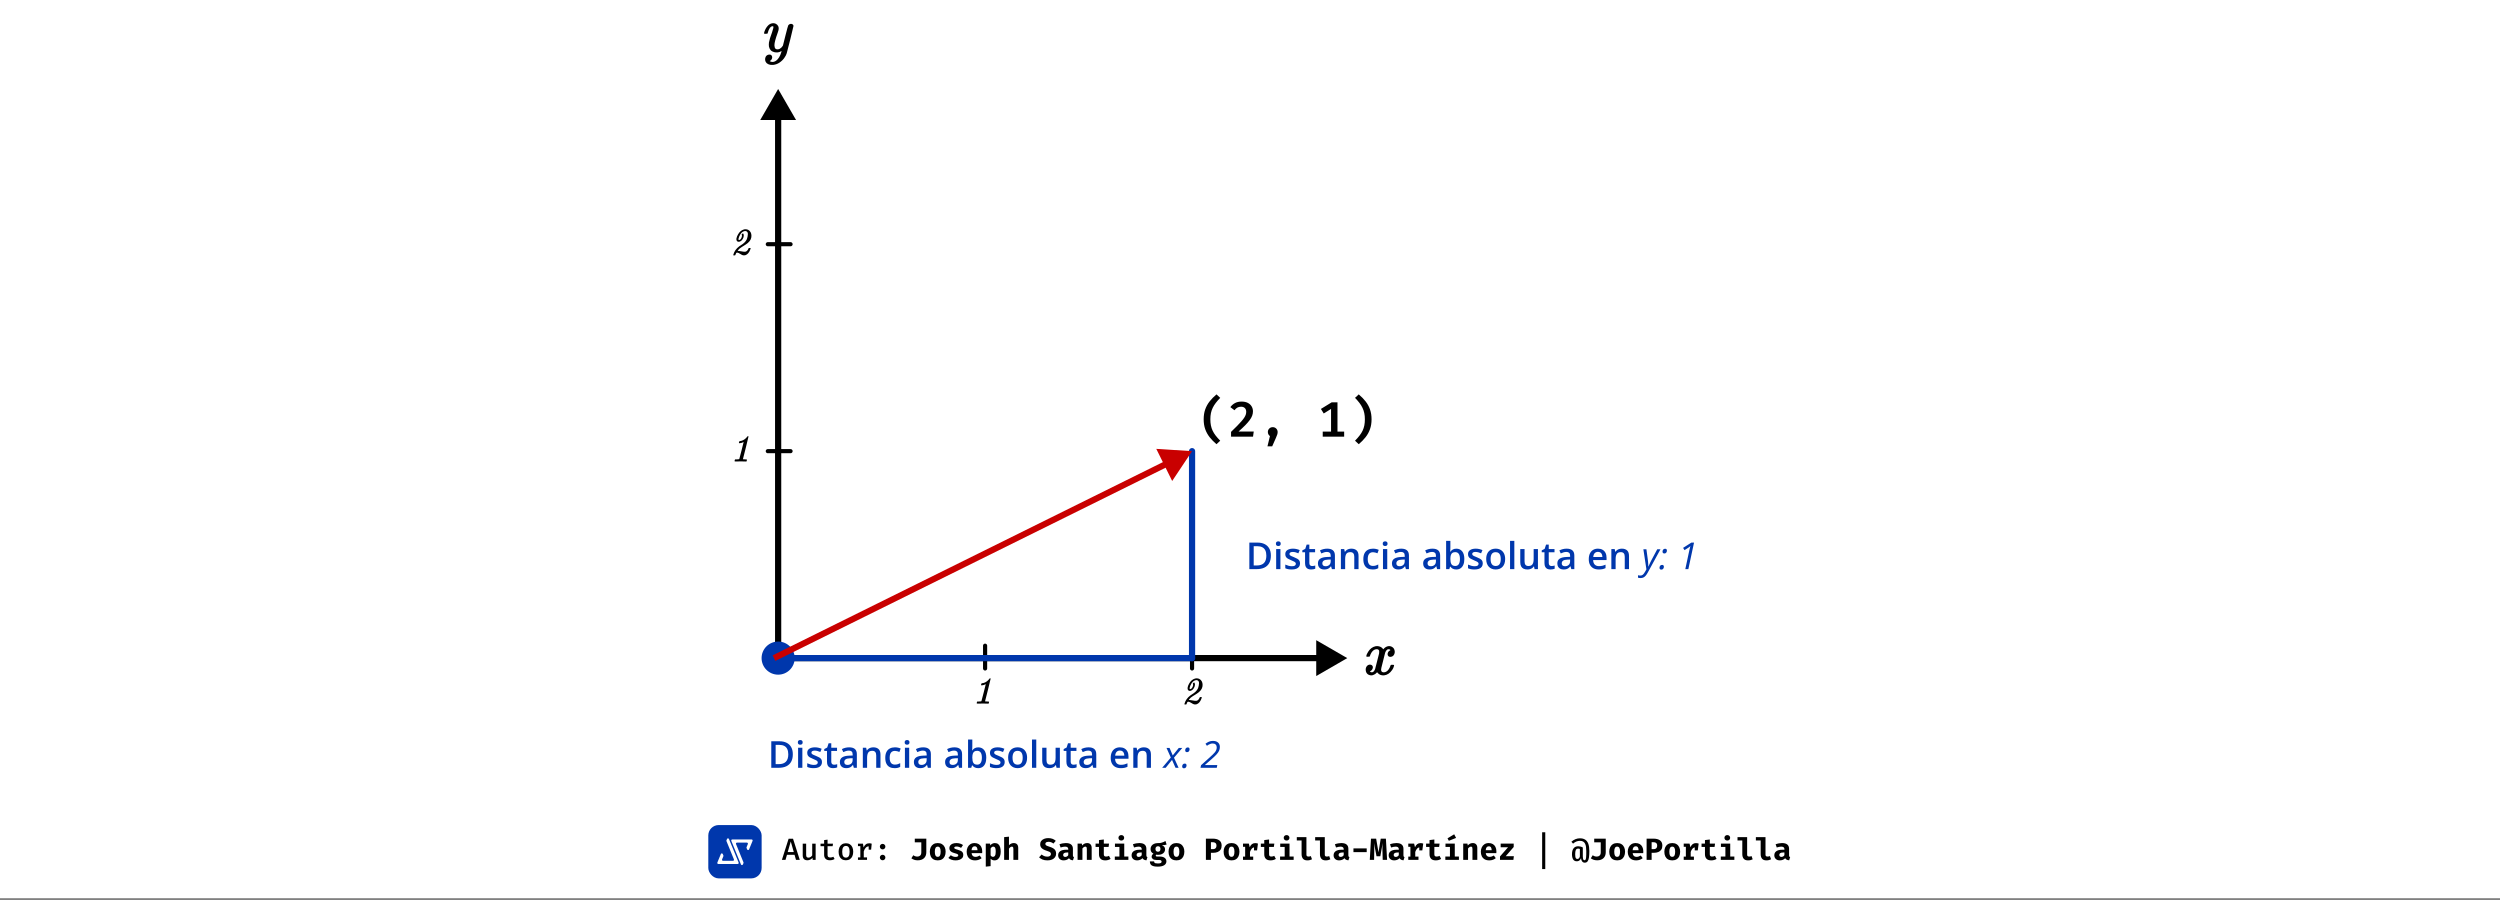 <svg width="1208" height="435" viewBox="0 0 1208 435" fill="none" xmlns="http://www.w3.org/2000/svg">
<rect x="0" y="0" width="1208" height="435" fill="#808080" stroke="none"/>
<rect width="1208" height="434" fill="white"/>
<rect x="342.249" y="398.665" width="25.773" height="25.773" rx="5.034" fill="#0037AC"/>
<path d="M352.232 405.398C352.061 404.981 351.471 404.981 351.301 405.398L351.032 406.052C350.982 406.174 350.982 406.311 351.031 406.433L354.627 415.257C354.762 415.588 354.519 415.95 354.161 415.95H350.582H349.374C349.016 415.95 348.772 415.587 348.908 415.255L349.529 413.744C349.579 413.622 349.579 413.485 349.529 413.363L349.247 412.67C349.077 412.253 348.487 412.252 348.315 412.669L346.625 416.786C346.489 417.117 346.733 417.48 347.091 417.48H356.441C356.8 417.48 357.043 417.117 356.907 416.786L352.232 405.398Z" fill="white"/>
<path d="M355.642 407.845C355.507 407.514 355.751 407.152 356.108 407.152H359.687H360.896C361.254 407.152 361.497 407.515 361.361 407.846L360.741 409.358C360.69 409.48 360.69 409.617 360.74 409.739L361.022 410.432C361.192 410.849 361.783 410.85 361.954 410.433L363.644 406.316C363.78 405.985 363.537 405.621 363.179 405.621H353.828C353.47 405.621 353.226 405.985 353.362 406.316L358.038 417.704C358.209 418.121 358.798 418.121 358.969 417.704L359.238 417.049C359.288 416.927 359.288 416.791 359.238 416.668L355.642 407.845Z" fill="white"/>
<path d="M383.916 413.027H380.268L379.558 415.484H377.811L381.06 405.273H383.191L386.446 415.484H384.626L383.916 413.027ZM380.623 411.703H383.553L382.095 406.605L380.623 411.703ZM389.533 407.67V413.131C389.533 413.594 389.624 413.925 389.807 414.122C389.994 414.319 390.275 414.418 390.65 414.418C391.005 414.418 391.348 414.312 391.679 414.1C392.009 413.888 392.271 413.629 392.463 413.323V407.67H394.12V415.484H392.692L392.589 414.485C392.298 414.874 391.93 415.173 391.486 415.38C391.042 415.582 390.589 415.683 390.125 415.683C389.37 415.683 388.806 415.476 388.431 415.062C388.061 414.643 387.876 414.068 387.876 413.338V407.67H389.533ZM403.275 415.069C402.989 415.252 402.646 415.4 402.246 415.513C401.847 415.627 401.43 415.683 400.996 415.683C400.088 415.683 399.398 415.449 398.924 414.98C398.455 414.507 398.221 413.885 398.221 413.116V408.876H396.482V407.67H398.221V405.924L399.878 405.724V407.67H402.513L402.328 408.876H399.878V413.101C399.878 413.52 399.982 413.834 400.189 414.041C400.401 414.243 400.747 414.344 401.225 414.344C401.511 414.344 401.775 414.31 402.017 414.24C402.258 414.171 402.478 414.083 402.675 413.974L403.275 415.069ZM408.751 407.463C409.516 407.463 410.16 407.633 410.683 407.974C411.205 408.314 411.6 408.79 411.866 409.402C412.138 410.013 412.273 410.733 412.273 411.562C412.273 412.386 412.135 413.108 411.859 413.73C411.588 414.347 411.188 414.827 410.66 415.173C410.138 415.513 409.499 415.683 408.744 415.683C407.989 415.683 407.348 415.518 406.82 415.188C406.297 414.852 405.898 414.376 405.622 413.76C405.35 413.143 405.215 412.415 405.215 411.577C405.215 410.763 405.35 410.048 405.622 409.431C405.898 408.815 406.3 408.334 406.828 407.988C407.356 407.638 407.997 407.463 408.751 407.463ZM408.751 408.75C408.155 408.75 407.706 408.98 407.405 409.439C407.104 409.892 406.954 410.605 406.954 411.577C406.954 412.544 407.102 413.256 407.397 413.715C407.698 414.174 408.147 414.403 408.744 414.403C409.341 414.403 409.787 414.174 410.083 413.715C410.384 413.256 410.535 412.539 410.535 411.562C410.535 410.6 410.387 409.892 410.091 409.439C409.795 408.98 409.348 408.75 408.751 408.75ZM414.569 415.484V414.3H415.716V408.847H414.569V407.67H416.981L417.284 409.483C417.575 408.827 417.935 408.329 418.364 407.988C418.798 407.643 419.356 407.47 420.037 407.47C420.268 407.47 420.476 407.49 420.658 407.53C420.846 407.564 421.031 407.611 421.213 407.67L420.717 409.091C420.559 409.046 420.411 409.014 420.273 408.995C420.135 408.97 419.982 408.958 419.815 408.958C419.247 408.958 418.757 409.17 418.342 409.594C417.933 410.018 417.61 410.62 417.373 411.399V414.3H418.949V415.484H414.569ZM419.748 410.548V408.625L419.955 407.67H421.213L420.932 410.548H419.748ZM425.151 414.344C425.151 413.984 425.279 413.676 425.536 413.419C425.792 413.158 426.108 413.027 426.483 413.027C426.863 413.027 427.178 413.158 427.43 413.419C427.686 413.676 427.815 413.984 427.815 414.344C427.815 414.714 427.686 415.03 427.43 415.291C427.178 415.553 426.863 415.683 426.483 415.683C426.108 415.683 425.792 415.553 425.536 415.291C425.279 415.03 425.151 414.714 425.151 414.344ZM425.151 409.091C425.151 408.849 425.21 408.627 425.328 408.425C425.447 408.223 425.607 408.062 425.809 407.944C426.012 407.826 426.236 407.766 426.483 407.766C426.863 407.766 427.178 407.897 427.43 408.159C427.686 408.415 427.815 408.726 427.815 409.091C427.815 409.456 427.686 409.771 427.43 410.038C427.178 410.299 426.863 410.43 426.483 410.43C426.108 410.43 425.792 410.299 425.536 410.038C425.279 409.771 425.151 409.456 425.151 409.091ZM447.595 405.229V411.791C447.595 412.388 447.504 412.928 447.322 413.412C447.139 413.895 446.87 414.307 446.515 414.647C446.165 414.988 445.733 415.249 445.22 415.432C444.712 415.614 444.13 415.705 443.474 415.705C442.813 415.705 442.241 415.622 441.757 415.454C441.279 415.281 440.818 415.045 440.374 414.744L441.299 413.249C441.649 413.491 441.977 413.661 442.283 413.76C442.589 413.853 442.936 413.9 443.326 413.9C443.854 413.9 444.293 413.732 444.643 413.397C444.998 413.057 445.176 412.531 445.176 411.821V407.004H442.024V405.229H447.595ZM453.109 407.367C453.918 407.367 454.606 407.539 455.173 407.885C455.741 408.23 456.175 408.716 456.476 409.342C456.777 409.964 456.927 410.694 456.927 411.532C456.927 412.406 456.774 413.158 456.468 413.789C456.167 414.416 455.733 414.897 455.166 415.232C454.599 415.567 453.913 415.735 453.109 415.735C452.31 415.735 451.624 415.57 451.052 415.239C450.485 414.909 450.048 414.43 449.743 413.804C449.442 413.178 449.291 412.425 449.291 411.547C449.291 410.714 449.442 409.984 449.743 409.357C450.048 408.731 450.485 408.242 451.052 407.892C451.624 407.542 452.31 407.367 453.109 407.367ZM453.109 409.091C452.631 409.091 452.276 409.288 452.044 409.683C451.817 410.072 451.703 410.694 451.703 411.547C451.703 412.415 451.817 413.044 452.044 413.434C452.276 413.824 452.631 414.019 453.109 414.019C453.588 414.019 453.94 413.824 454.167 413.434C454.399 413.044 454.515 412.41 454.515 411.532C454.515 410.684 454.399 410.065 454.167 409.675C453.94 409.286 453.588 409.091 453.109 409.091ZM461.731 414.063C462.12 414.063 462.433 414.001 462.67 413.878C462.912 413.755 463.033 413.57 463.033 413.323C463.033 413.155 462.986 413.015 462.892 412.901C462.799 412.788 462.618 412.679 462.352 412.576C462.086 412.472 461.691 412.349 461.168 412.206C460.69 412.078 460.266 411.915 459.896 411.717C459.531 411.52 459.245 411.266 459.037 410.955C458.835 410.645 458.734 410.257 458.734 409.794C458.734 409.325 458.865 408.908 459.126 408.543C459.388 408.178 459.772 407.892 460.28 407.685C460.788 407.473 461.41 407.367 462.145 407.367C462.845 407.367 463.455 407.458 463.972 407.641C464.495 407.818 464.947 408.045 465.326 408.321L464.394 409.698C464.069 409.495 463.718 409.335 463.344 409.217C462.969 409.093 462.591 409.032 462.212 409.032C461.832 409.032 461.548 409.083 461.361 409.187C461.178 409.286 461.087 409.436 461.087 409.638C461.087 409.771 461.134 409.887 461.227 409.986C461.326 410.08 461.509 410.178 461.775 410.282C462.041 410.381 462.431 410.504 462.944 410.652C463.452 410.795 463.894 410.96 464.268 411.148C464.648 411.335 464.942 411.587 465.149 411.902C465.356 412.213 465.46 412.625 465.46 413.138C465.46 413.71 465.29 414.191 464.949 414.581C464.609 414.966 464.157 415.254 463.595 415.447C463.033 415.639 462.416 415.735 461.745 415.735C460.986 415.735 460.315 415.627 459.733 415.41C459.151 415.192 458.655 414.906 458.246 414.551L459.422 413.234C459.728 413.471 460.073 413.668 460.458 413.826C460.848 413.984 461.272 414.063 461.731 414.063ZM469.479 412.235C469.533 412.665 469.644 413.012 469.812 413.279C469.985 413.54 470.204 413.732 470.47 413.856C470.737 413.974 471.035 414.033 471.366 414.033C471.726 414.033 472.074 413.974 472.409 413.856C472.744 413.737 473.067 413.58 473.378 413.382L474.318 414.655C473.948 414.971 473.499 415.229 472.971 415.432C472.448 415.634 471.852 415.735 471.181 415.735C470.283 415.735 469.531 415.558 468.924 415.202C468.317 414.842 467.861 414.349 467.555 413.723C467.249 413.096 467.096 412.376 467.096 411.562C467.096 410.788 467.244 410.085 467.54 409.453C467.836 408.817 468.268 408.311 468.835 407.937C469.407 407.557 470.105 407.367 470.929 407.367C471.679 407.367 472.328 407.527 472.875 407.848C473.428 408.168 473.854 408.63 474.155 409.231C474.461 409.833 474.614 410.556 474.614 411.399C474.614 411.532 474.609 411.676 474.599 411.828C474.594 411.981 474.584 412.117 474.569 412.235H469.479ZM470.929 408.935C470.51 408.935 470.172 409.086 469.915 409.387C469.659 409.688 469.504 410.169 469.449 410.83H472.335C472.33 410.257 472.219 409.799 472.002 409.453C471.785 409.108 471.427 408.935 470.929 408.935ZM480.675 407.367C481.361 407.367 481.913 407.537 482.333 407.877C482.752 408.218 483.058 408.699 483.25 409.32C483.447 409.942 483.546 410.679 483.546 411.532C483.546 412.341 483.428 413.064 483.191 413.7C482.954 414.332 482.611 414.83 482.162 415.195C481.714 415.555 481.169 415.735 480.527 415.735C479.763 415.735 479.141 415.461 478.663 414.914V418.517L476.325 418.761V407.626H478.396L478.5 408.506C478.821 408.097 479.171 407.806 479.551 407.633C479.93 407.456 480.305 407.367 480.675 407.367ZM479.95 409.091C479.679 409.091 479.44 409.172 479.232 409.335C479.025 409.498 478.835 409.72 478.663 410.001V413.316C478.825 413.557 478.996 413.735 479.173 413.848C479.356 413.962 479.57 414.019 479.817 414.019C480.231 414.019 480.554 413.831 480.786 413.456C481.018 413.076 481.134 412.445 481.134 411.562C481.134 410.911 481.087 410.408 480.993 410.053C480.9 409.693 480.764 409.443 480.586 409.305C480.409 409.162 480.197 409.091 479.95 409.091ZM487.536 404.274V408.403C487.866 408.052 488.224 407.794 488.609 407.626C488.998 407.453 489.41 407.367 489.844 407.367C490.545 407.367 491.08 407.572 491.45 407.981C491.82 408.39 492.005 408.967 492.005 409.712V415.484H489.667V410.363C489.667 409.89 489.612 409.559 489.504 409.372C489.4 409.185 489.203 409.091 488.912 409.091C488.749 409.091 488.589 409.13 488.431 409.209C488.278 409.283 488.128 409.392 487.98 409.535C487.832 409.678 487.684 409.848 487.536 410.045V415.484H485.198V404.503L487.536 404.274ZM510.313 412.487C510.313 413.123 510.145 413.686 509.81 414.174C509.479 414.662 509.003 415.045 508.382 415.321C507.76 415.597 507.013 415.735 506.14 415.735C505.173 415.735 504.362 415.595 503.706 415.313C503.055 415.027 502.515 414.675 502.085 414.255L503.314 412.894C503.693 413.224 504.113 413.481 504.571 413.663C505.03 413.841 505.533 413.93 506.081 413.93C506.421 413.93 506.72 413.88 506.976 413.782C507.233 413.683 507.432 413.54 507.575 413.353C507.718 413.165 507.79 412.938 507.79 412.672C507.79 412.42 507.733 412.208 507.62 412.036C507.506 411.863 507.314 411.708 507.043 411.569C506.776 411.431 506.404 411.291 505.925 411.148C505.126 410.901 504.483 410.63 503.994 410.334C503.511 410.038 503.158 409.695 502.936 409.305C502.719 408.916 502.611 408.462 502.611 407.944C502.611 407.317 502.783 406.782 503.129 406.338C503.479 405.894 503.947 405.557 504.534 405.325C505.121 405.088 505.768 404.97 506.473 404.97C507.267 404.97 507.968 405.085 508.574 405.317C509.181 405.544 509.706 405.87 510.15 406.294L509.003 407.611C508.658 407.32 508.286 407.105 507.886 406.967C507.487 406.824 507.08 406.753 506.665 406.753C506.36 406.753 506.091 406.792 505.859 406.871C505.627 406.945 505.447 407.056 505.319 407.204C505.19 407.352 505.126 407.537 505.126 407.759C505.126 407.976 505.188 408.159 505.311 408.306C505.435 408.454 505.649 408.595 505.955 408.728C506.261 408.856 506.685 409.007 507.228 409.18C507.874 409.377 508.426 409.614 508.885 409.89C509.349 410.161 509.701 410.504 509.943 410.918C510.19 411.333 510.313 411.856 510.313 412.487ZM518.431 413.219C518.431 413.515 518.471 413.73 518.55 413.863C518.634 413.996 518.767 414.097 518.949 414.166L518.468 415.705C518.005 415.661 517.613 415.56 517.292 415.402C516.976 415.239 516.727 414.995 516.545 414.67C516.244 415.03 515.859 415.299 515.39 415.476C514.922 415.649 514.443 415.735 513.955 415.735C513.146 415.735 512.5 415.506 512.016 415.047C511.538 414.583 511.299 413.989 511.299 413.264C511.299 412.41 511.632 411.752 512.298 411.288C512.968 410.825 513.911 410.593 515.124 410.593H516.182V410.297C516.182 409.887 516.049 409.584 515.783 409.387C515.521 409.189 515.136 409.091 514.628 409.091C514.377 409.091 514.054 409.128 513.659 409.202C513.264 409.271 512.87 409.372 512.475 409.505L511.935 407.951C512.443 407.759 512.971 407.613 513.518 407.515C514.071 407.416 514.564 407.367 514.998 407.367C516.167 407.367 517.03 407.606 517.588 408.085C518.15 408.558 518.431 409.244 518.431 410.141V413.219ZM514.761 414.063C515.013 414.063 515.277 413.989 515.553 413.841C515.829 413.688 516.039 413.473 516.182 413.197V411.925H515.605C514.954 411.925 514.475 412.026 514.17 412.228C513.864 412.425 513.711 412.716 513.711 413.101C513.711 413.402 513.802 413.639 513.985 413.811C514.172 413.979 514.431 414.063 514.761 414.063ZM520.69 415.484V407.626H522.732L522.895 408.536C523.245 408.141 523.615 407.848 524.004 407.655C524.394 407.463 524.838 407.367 525.336 407.367C526.007 407.367 526.535 407.572 526.92 407.981C527.304 408.39 527.497 408.967 527.497 409.712V415.484H525.159V410.386C525.159 410.065 525.136 409.811 525.092 409.624C525.048 409.431 524.969 409.295 524.855 409.217C524.747 409.133 524.596 409.091 524.404 409.091C524.241 409.091 524.081 409.128 523.923 409.202C523.77 409.271 523.62 409.372 523.472 409.505C523.324 409.638 523.176 409.799 523.028 409.986V415.484H520.69ZM536.636 415.025C536.33 415.222 535.96 415.39 535.526 415.528C535.092 415.666 534.604 415.735 534.061 415.735C533.035 415.735 532.273 415.474 531.775 414.951C531.277 414.423 531.028 413.708 531.028 412.805V409.239H529.378V407.626H531.028V405.924L533.366 405.643V407.626H535.896L535.667 409.239H533.366V412.805C533.366 413.195 533.455 413.473 533.632 413.641C533.81 413.809 534.093 413.893 534.483 413.893C534.759 413.893 535.011 413.861 535.238 413.797C535.47 413.727 535.677 413.641 535.859 413.538L536.636 415.025ZM543.238 407.626V413.885H545.235V415.484H538.672V413.885H540.9V409.224H538.746V407.626H543.238ZM541.824 403.512C542.229 403.512 542.559 403.638 542.816 403.889C543.072 404.141 543.201 404.454 543.201 404.829C543.201 405.204 543.072 405.52 542.816 405.776C542.559 406.028 542.229 406.153 541.824 406.153C541.415 406.153 541.08 406.028 540.818 405.776C540.562 405.52 540.433 405.204 540.433 404.829C540.433 404.454 540.562 404.141 540.818 403.889C541.08 403.638 541.415 403.512 541.824 403.512ZM553.923 413.219C553.923 413.515 553.963 413.73 554.042 413.863C554.126 413.996 554.259 414.097 554.441 414.166L553.96 415.705C553.497 415.661 553.105 415.56 552.784 415.402C552.468 415.239 552.219 414.995 552.037 414.67C551.736 415.03 551.351 415.299 550.882 415.476C550.414 415.649 549.935 415.735 549.447 415.735C548.638 415.735 547.992 415.506 547.508 415.047C547.03 414.583 546.791 413.989 546.791 413.264C546.791 412.41 547.124 411.752 547.79 411.288C548.46 410.825 549.403 410.593 550.616 410.593H551.674V410.297C551.674 409.887 551.541 409.584 551.275 409.387C551.013 409.189 550.628 409.091 550.12 409.091C549.869 409.091 549.546 409.128 549.151 409.202C548.756 409.271 548.362 409.372 547.967 409.505L547.427 407.951C547.935 407.759 548.463 407.613 549.01 407.515C549.563 407.416 550.056 407.367 550.49 407.367C551.659 407.367 552.523 407.606 553.08 408.085C553.642 408.558 553.923 409.244 553.923 410.141V413.219ZM550.254 414.063C550.505 414.063 550.769 413.989 551.045 413.841C551.321 413.688 551.531 413.473 551.674 413.197V411.925H551.097C550.446 411.925 549.967 412.026 549.662 412.228C549.356 412.425 549.203 412.716 549.203 413.101C549.203 413.402 549.294 413.639 549.477 413.811C549.664 413.979 549.923 414.063 550.254 414.063ZM563.159 406.368L563.706 408.085C563.43 408.193 563.107 408.272 562.737 408.321C562.367 408.371 561.936 408.395 561.442 408.395C561.936 408.607 562.311 408.871 562.567 409.187C562.828 409.498 562.959 409.907 562.959 410.415C562.959 410.923 562.824 411.377 562.552 411.777C562.281 412.171 561.896 412.482 561.398 412.709C560.9 412.936 560.31 413.049 559.63 413.049C559.462 413.049 559.304 413.042 559.156 413.027C559.008 413.012 558.863 412.99 558.72 412.96C558.636 413.005 558.572 413.069 558.527 413.153C558.483 413.237 558.461 413.323 558.461 413.412C558.461 413.535 558.51 413.646 558.609 413.745C558.712 413.843 558.951 413.893 559.326 413.893H560.614C561.225 413.893 561.753 413.991 562.197 414.189C562.646 414.386 562.994 414.655 563.24 414.995C563.487 415.336 563.61 415.725 563.61 416.164C563.61 416.968 563.258 417.602 562.552 418.066C561.847 418.529 560.799 418.761 559.408 418.761C558.401 418.761 557.622 418.658 557.07 418.451C556.522 418.248 556.14 417.957 555.923 417.577C555.711 417.203 555.605 416.756 555.605 416.238H557.676C557.676 416.465 557.721 416.65 557.809 416.793C557.903 416.941 558.078 417.05 558.335 417.119C558.596 417.188 558.974 417.222 559.467 417.222C559.965 417.222 560.345 417.183 560.606 417.104C560.868 417.025 561.045 416.916 561.139 416.778C561.238 416.645 561.287 416.495 561.287 416.327C561.287 416.095 561.196 415.908 561.013 415.765C560.831 415.622 560.542 415.55 560.148 415.55H558.897C558.049 415.55 557.432 415.395 557.047 415.084C556.663 414.768 556.47 414.401 556.47 413.982C556.47 413.69 556.547 413.414 556.7 413.153C556.857 412.891 557.077 412.672 557.358 412.494C556.855 412.228 556.495 411.915 556.278 411.555C556.061 411.19 555.952 410.753 555.952 410.245C555.952 409.653 556.103 409.145 556.404 408.721C556.705 408.292 557.119 407.961 557.647 407.729C558.179 407.498 558.786 407.382 559.467 407.382C560.054 407.391 560.564 407.352 560.998 407.263C561.433 407.17 561.822 407.044 562.168 406.886C562.513 406.723 562.843 406.55 563.159 406.368ZM559.526 408.898C559.156 408.898 558.863 409.017 558.646 409.254C558.429 409.485 558.32 409.806 558.32 410.215C558.32 410.65 558.431 410.982 558.653 411.214C558.875 411.446 559.166 411.562 559.526 411.562C559.916 411.562 560.212 411.446 560.414 411.214C560.621 410.982 560.725 410.64 560.725 410.186C560.725 409.747 560.624 409.424 560.421 409.217C560.219 409.004 559.921 408.898 559.526 408.898ZM568.458 407.367C569.267 407.367 569.955 407.539 570.523 407.885C571.09 408.23 571.524 408.716 571.825 409.342C572.126 409.964 572.276 410.694 572.276 411.532C572.276 412.406 572.123 413.158 571.817 413.789C571.517 414.416 571.082 414.897 570.515 415.232C569.948 415.567 569.262 415.735 568.458 415.735C567.659 415.735 566.974 415.57 566.401 415.239C565.834 414.909 565.398 414.43 565.092 413.804C564.791 413.178 564.64 412.425 564.64 411.547C564.64 410.714 564.791 409.984 565.092 409.357C565.398 408.731 565.834 408.242 566.401 407.892C566.974 407.542 567.659 407.367 568.458 407.367ZM568.458 409.091C567.98 409.091 567.625 409.288 567.393 409.683C567.166 410.072 567.052 410.694 567.052 411.547C567.052 412.415 567.166 413.044 567.393 413.434C567.625 413.824 567.98 414.019 568.458 414.019C568.937 414.019 569.289 413.824 569.516 413.434C569.748 413.044 569.864 412.41 569.864 411.532C569.864 410.684 569.748 410.065 569.516 409.675C569.289 409.286 568.937 409.091 568.458 409.091ZM587.795 408.573C587.795 408.208 587.726 407.907 587.588 407.67C587.455 407.428 587.25 407.251 586.974 407.137C586.702 407.019 586.36 406.96 585.945 406.96H585.117V410.312H586.071C586.431 410.312 586.739 410.25 586.996 410.127C587.252 410.003 587.45 409.813 587.588 409.557C587.726 409.3 587.795 408.972 587.795 408.573ZM590.296 408.565C590.296 409.36 590.126 410.016 589.785 410.534C589.445 411.052 588.969 411.439 588.357 411.695C587.746 411.947 587.035 412.073 586.226 412.073H585.117V415.484H582.69V405.229H585.916C587.307 405.229 588.385 405.505 589.149 406.057C589.914 406.61 590.296 407.446 590.296 408.565ZM595.077 407.367C595.886 407.367 596.574 407.539 597.142 407.885C597.709 408.23 598.143 408.716 598.444 409.342C598.745 409.964 598.895 410.694 598.895 411.532C598.895 412.406 598.742 413.158 598.436 413.789C598.136 414.416 597.701 414.897 597.134 415.232C596.567 415.567 595.881 415.735 595.077 415.735C594.278 415.735 593.593 415.57 593.02 415.239C592.453 414.909 592.017 414.43 591.711 413.804C591.41 413.178 591.259 412.425 591.259 411.547C591.259 410.714 591.41 409.984 591.711 409.357C592.017 408.731 592.453 408.242 593.02 407.892C593.593 407.542 594.278 407.367 595.077 407.367ZM595.077 409.091C594.599 409.091 594.244 409.288 594.012 409.683C593.785 410.072 593.671 410.694 593.671 411.547C593.671 412.415 593.785 413.044 594.012 413.434C594.244 413.824 594.599 414.019 595.077 414.019C595.556 414.019 595.908 413.824 596.135 413.434C596.367 413.044 596.483 412.41 596.483 411.532C596.483 410.684 596.367 410.065 596.135 409.675C595.908 409.286 595.556 409.091 595.077 409.091ZM600.621 415.484V413.915H601.657V409.18H600.621V407.626H603.44L603.869 409.394C604.15 408.718 604.508 408.215 604.942 407.885C605.381 407.554 605.916 407.389 606.547 407.389C606.814 407.389 607.05 407.411 607.258 407.456C607.465 407.495 607.66 407.552 607.842 407.626L607.132 409.557C606.989 409.517 606.846 409.488 606.703 409.468C606.56 409.448 606.402 409.439 606.229 409.439C605.716 409.439 605.265 409.648 604.875 410.067C604.49 410.487 604.197 411.019 603.995 411.666V413.915H605.548V415.484H600.621ZM605.941 410.911V408.617L606.288 407.626H607.842L607.406 410.911H605.941ZM616.493 415.025C616.187 415.222 615.817 415.39 615.383 415.528C614.949 415.666 614.461 415.735 613.918 415.735C612.892 415.735 612.13 415.474 611.632 414.951C611.134 414.423 610.885 413.708 610.885 412.805V409.239H609.235V407.626H610.885V405.924L613.223 405.643V407.626H615.753L615.524 409.239H613.223V412.805C613.223 413.195 613.312 413.473 613.489 413.641C613.667 413.809 613.95 413.893 614.34 413.893C614.616 413.893 614.868 413.861 615.095 413.797C615.327 413.727 615.534 413.641 615.716 413.538L616.493 415.025ZM623.095 407.626V413.885H625.092V415.484H618.53V413.885H620.757V409.224H618.604V407.626H623.095ZM621.682 403.512C622.086 403.512 622.416 403.638 622.673 403.889C622.929 404.141 623.058 404.454 623.058 404.829C623.058 405.204 622.929 405.52 622.673 405.776C622.416 406.028 622.086 406.153 621.682 406.153C621.272 406.153 620.937 406.028 620.675 405.776C620.419 405.52 620.291 405.204 620.291 404.829C620.291 404.454 620.419 404.141 620.675 403.889C620.937 403.638 621.272 403.512 621.682 403.512ZM631.265 404.503V413.012C631.265 413.328 631.354 413.555 631.531 413.693C631.714 413.826 631.963 413.893 632.279 413.893C632.481 413.893 632.676 413.871 632.863 413.826C633.05 413.777 633.226 413.72 633.388 413.656L633.951 415.217C633.684 415.355 633.364 415.476 632.989 415.58C632.614 415.683 632.177 415.735 631.679 415.735C630.732 415.735 630.037 415.464 629.593 414.921C629.149 414.374 628.927 413.641 628.927 412.724V406.102H626.611V404.503H631.265ZM640.138 404.503V413.012C640.138 413.328 640.227 413.555 640.404 413.693C640.587 413.826 640.836 413.893 641.152 413.893C641.354 413.893 641.549 413.871 641.736 413.826C641.923 413.777 642.099 413.72 642.261 413.656L642.824 415.217C642.557 415.355 642.237 415.476 641.862 415.58C641.487 415.683 641.05 415.735 640.552 415.735C639.605 415.735 638.91 415.464 638.466 414.921C638.022 414.374 637.8 413.641 637.8 412.724V406.102H635.484V404.503H640.138ZM651.527 413.219C651.527 413.515 651.566 413.73 651.645 413.863C651.729 413.996 651.862 414.097 652.044 414.166L651.563 415.705C651.1 415.661 650.708 415.56 650.387 415.402C650.071 415.239 649.822 414.995 649.64 414.67C649.339 415.03 648.954 415.299 648.486 415.476C648.017 415.649 647.538 415.735 647.05 415.735C646.241 415.735 645.595 415.506 645.112 415.047C644.633 414.583 644.394 413.989 644.394 413.264C644.394 412.41 644.727 411.752 645.393 411.288C646.064 410.825 647.006 410.593 648.219 410.593H649.277V410.297C649.277 409.887 649.144 409.584 648.878 409.387C648.616 409.189 648.231 409.091 647.723 409.091C647.472 409.091 647.149 409.128 646.754 409.202C646.36 409.271 645.965 409.372 645.57 409.505L645.03 407.951C645.538 407.759 646.066 407.613 646.614 407.515C647.166 407.416 647.659 407.367 648.093 407.367C649.262 407.367 650.126 407.606 650.683 408.085C651.245 408.558 651.527 409.244 651.527 410.141V413.219ZM647.857 414.063C648.108 414.063 648.372 413.989 648.648 413.841C648.925 413.688 649.134 413.473 649.277 413.197V411.925H648.7C648.049 411.925 647.571 412.026 647.265 412.228C646.959 412.425 646.806 412.716 646.806 413.101C646.806 413.402 646.897 413.639 647.08 413.811C647.267 413.979 647.526 414.063 647.857 414.063ZM653.985 411.762V409.942H660.392V411.762H653.985ZM669.665 405.229L670.242 415.484H668.126L668 411.096C667.99 410.687 667.985 410.321 667.985 410.001C667.99 409.68 667.997 409.379 668.007 409.098C668.017 408.812 668.032 408.526 668.052 408.24C668.076 407.949 668.101 407.633 668.126 407.293L666.971 413.737H665.137L663.893 407.293C663.923 407.618 663.948 407.927 663.967 408.218C663.992 408.504 664.009 408.792 664.019 409.083C664.029 409.374 664.037 409.688 664.041 410.023C664.046 410.354 664.044 410.724 664.034 411.133L663.96 415.484H661.881L662.458 405.229H664.952L666.091 411.858L667.171 405.229H669.665ZM678.146 413.219C678.146 413.515 678.185 413.73 678.264 413.863C678.348 413.996 678.481 414.097 678.663 414.166L678.183 415.705C677.719 415.661 677.327 415.56 677.006 415.402C676.69 415.239 676.441 414.995 676.259 414.67C675.958 415.03 675.573 415.299 675.105 415.476C674.636 415.649 674.157 415.735 673.669 415.735C672.86 415.735 672.214 415.506 671.731 415.047C671.252 414.583 671.013 413.989 671.013 413.264C671.013 412.41 671.346 411.752 672.012 411.288C672.683 410.825 673.625 410.593 674.838 410.593H675.896V410.297C675.896 409.887 675.763 409.584 675.497 409.387C675.235 409.189 674.851 409.091 674.342 409.091C674.091 409.091 673.768 409.128 673.373 409.202C672.979 409.271 672.584 409.372 672.189 409.505L671.649 407.951C672.157 407.759 672.685 407.613 673.233 407.515C673.785 407.416 674.278 407.367 674.712 407.367C675.881 407.367 676.745 407.606 677.302 408.085C677.864 408.558 678.146 409.244 678.146 410.141V413.219ZM674.476 414.063C674.727 414.063 674.991 413.989 675.267 413.841C675.544 413.688 675.753 413.473 675.896 413.197V411.925H675.319C674.668 411.925 674.19 412.026 673.884 412.228C673.578 412.425 673.425 412.716 673.425 413.101C673.425 413.402 673.516 413.639 673.699 413.811C673.886 413.979 674.145 414.063 674.476 414.063ZM680.478 415.484V413.915H681.514V409.18H680.478V407.626H683.297L683.726 409.394C684.007 408.718 684.365 408.215 684.799 407.885C685.238 407.554 685.773 407.389 686.404 407.389C686.671 407.389 686.908 407.411 687.115 407.456C687.322 407.495 687.517 407.552 687.699 407.626L686.989 409.557C686.846 409.517 686.703 409.488 686.56 409.468C686.417 409.448 686.259 409.439 686.086 409.439C685.573 409.439 685.122 409.648 684.732 410.067C684.348 410.487 684.054 411.019 683.852 411.666V413.915H685.406V415.484H680.478ZM685.798 410.911V408.617L686.145 407.626H687.699L687.263 410.911H685.798ZM696.35 415.025C696.044 415.222 695.675 415.39 695.24 415.528C694.806 415.666 694.318 415.735 693.775 415.735C692.749 415.735 691.987 415.474 691.489 414.951C690.991 414.423 690.742 413.708 690.742 412.805V409.239H689.092V407.626H690.742V405.924L693.08 405.643V407.626H695.61L695.381 409.239H693.08V412.805C693.08 413.195 693.169 413.473 693.346 413.641C693.524 413.809 693.808 413.893 694.197 413.893C694.473 413.893 694.725 413.861 694.952 413.797C695.184 413.727 695.391 413.641 695.573 413.538L696.35 415.025ZM702.952 407.626V413.885H704.95V415.484H698.387V413.885H700.614V409.224H698.461V407.626H702.952ZM702.663 403.127L703.573 404.888L700.081 406.272L699.437 405.088L702.663 403.127ZM707.023 415.484V407.626H709.065L709.228 408.536C709.578 408.141 709.948 407.848 710.338 407.655C710.727 407.463 711.171 407.367 711.669 407.367C712.34 407.367 712.868 407.572 713.253 407.981C713.638 408.39 713.83 408.967 713.83 409.712V415.484H711.492V410.386C711.492 410.065 711.47 409.811 711.425 409.624C711.381 409.431 711.302 409.295 711.189 409.217C711.08 409.133 710.93 409.091 710.737 409.091C710.574 409.091 710.414 409.128 710.256 409.202C710.103 409.271 709.953 409.372 709.805 409.505C709.657 409.638 709.509 409.799 709.361 409.986V415.484H707.023ZM717.923 412.235C717.977 412.665 718.088 413.012 718.256 413.279C718.429 413.54 718.648 413.732 718.915 413.856C719.181 413.974 719.479 414.033 719.81 414.033C720.17 414.033 720.518 413.974 720.853 413.856C721.189 413.737 721.512 413.58 721.822 413.382L722.762 414.655C722.392 414.971 721.943 415.229 721.416 415.432C720.893 415.634 720.296 415.735 719.625 415.735C718.727 415.735 717.975 415.558 717.368 415.202C716.762 414.842 716.305 414.349 715.999 413.723C715.694 413.096 715.541 412.376 715.541 411.562C715.541 410.788 715.689 410.085 715.985 409.453C716.281 408.817 716.712 408.311 717.28 407.937C717.852 407.557 718.55 407.367 719.373 407.367C720.123 407.367 720.772 407.527 721.319 407.848C721.872 408.168 722.299 408.63 722.599 409.231C722.905 409.833 723.058 410.556 723.058 411.399C723.058 411.532 723.053 411.676 723.043 411.828C723.038 411.981 723.029 412.117 723.014 412.235H717.923ZM719.373 408.935C718.954 408.935 718.616 409.086 718.36 409.387C718.103 409.688 717.948 410.169 717.894 410.83H720.779C720.774 410.257 720.663 409.799 720.446 409.453C720.229 409.108 719.872 408.935 719.373 408.935ZM727.558 413.715H731.495L731.273 415.484H724.798V413.834L728.698 409.387H725.124V407.626H731.421V409.268L727.558 413.715ZM746.673 402.165V419.923H745.164V402.165H746.673ZM763.443 405.066C764.182 405.066 764.814 405.174 765.337 405.391C765.86 405.603 766.291 405.902 766.631 406.287C766.977 406.666 767.246 407.115 767.438 407.633C767.63 408.151 767.766 408.713 767.845 409.32C767.924 409.927 767.963 410.556 767.963 411.207C767.963 412.45 767.904 413.491 767.786 414.329C767.667 415.163 767.445 415.789 767.12 416.209C766.799 416.633 766.336 416.845 765.729 416.845C765.433 416.845 765.174 416.778 764.952 416.645C764.735 416.512 764.555 416.339 764.412 416.127C764.274 415.92 764.168 415.696 764.094 415.454C764.025 415.207 763.985 414.975 763.975 414.758H763.916C763.817 414.995 763.682 415.222 763.509 415.439C763.336 415.656 763.117 415.834 762.851 415.972C762.584 416.11 762.259 416.179 761.874 416.179C761.321 416.179 760.878 416.031 760.542 415.735C760.207 415.444 759.963 415.042 759.81 414.529C759.657 414.016 759.58 413.436 759.58 412.79C759.58 411.532 759.837 410.573 760.35 409.912C760.863 409.246 761.605 408.913 762.577 408.913C762.942 408.913 763.302 408.958 763.657 409.046C764.017 409.13 764.404 409.283 764.819 409.505V413.9C764.819 414.369 764.856 414.731 764.93 414.988C765.004 415.244 765.105 415.422 765.233 415.521C765.366 415.619 765.517 415.668 765.684 415.668C765.882 415.668 766.035 415.567 766.143 415.365C766.257 415.163 766.338 414.872 766.387 414.492C766.437 414.107 766.466 413.644 766.476 413.101C766.486 412.558 766.491 411.947 766.491 411.266C766.491 410.536 766.449 409.868 766.365 409.261C766.286 408.649 766.136 408.122 765.914 407.678C765.697 407.234 765.386 406.891 764.982 406.649C764.577 406.407 764.052 406.287 763.406 406.287C762.907 406.287 762.382 406.38 761.83 406.568C761.282 406.755 760.705 407.115 760.098 407.648L759.299 406.723C759.97 406.141 760.648 405.719 761.334 405.458C762.024 405.196 762.727 405.066 763.443 405.066ZM762.599 410.038C762.032 410.038 761.645 410.26 761.437 410.704C761.23 411.143 761.127 411.838 761.127 412.79C761.127 413.264 761.156 413.668 761.215 414.004C761.275 414.339 761.378 414.596 761.526 414.773C761.674 414.951 761.874 415.04 762.126 415.04C762.426 415.04 762.661 414.971 762.828 414.832C762.996 414.694 763.122 414.532 763.206 414.344C763.29 414.152 763.354 413.984 763.398 413.841V410.23C763.265 410.161 763.137 410.112 763.013 410.082C762.89 410.053 762.752 410.038 762.599 410.038ZM775.897 405.229V411.791C775.897 412.388 775.805 412.928 775.623 413.412C775.44 413.895 775.172 414.307 774.816 414.647C774.466 414.988 774.035 415.249 773.522 415.432C773.013 415.614 772.431 415.705 771.775 415.705C771.114 415.705 770.542 415.622 770.059 415.454C769.58 415.281 769.119 415.045 768.675 414.744L769.6 413.249C769.95 413.491 770.278 413.661 770.584 413.76C770.89 413.853 771.238 413.9 771.627 413.9C772.155 413.9 772.594 413.732 772.944 413.397C773.3 413.057 773.477 412.531 773.477 411.821V407.004H770.325V405.229H775.897ZM781.41 407.367C782.219 407.367 782.908 407.539 783.475 407.885C784.042 408.23 784.476 408.716 784.777 409.342C785.078 409.964 785.228 410.694 785.228 411.532C785.228 412.406 785.075 413.158 784.77 413.789C784.469 414.416 784.035 414.897 783.467 415.232C782.9 415.567 782.215 415.735 781.41 415.735C780.611 415.735 779.926 415.57 779.354 415.239C778.786 414.909 778.35 414.43 778.044 413.804C777.743 413.178 777.593 412.425 777.593 411.547C777.593 410.714 777.743 409.984 778.044 409.357C778.35 408.731 778.786 408.242 779.354 407.892C779.926 407.542 780.611 407.367 781.41 407.367ZM781.41 409.091C780.932 409.091 780.577 409.288 780.345 409.683C780.118 410.072 780.005 410.694 780.005 411.547C780.005 412.415 780.118 413.044 780.345 413.434C780.577 413.824 780.932 414.019 781.41 414.019C781.889 414.019 782.242 413.824 782.469 413.434C782.7 413.044 782.816 412.41 782.816 411.532C782.816 410.684 782.7 410.065 782.469 409.675C782.242 409.286 781.889 409.091 781.41 409.091ZM788.907 412.235C788.962 412.665 789.073 413.012 789.24 413.279C789.413 413.54 789.632 413.732 789.899 413.856C790.165 413.974 790.464 414.033 790.794 414.033C791.154 414.033 791.502 413.974 791.837 413.856C792.173 413.737 792.496 413.58 792.807 413.382L793.746 414.655C793.376 414.971 792.927 415.229 792.4 415.432C791.877 415.634 791.28 415.735 790.609 415.735C789.711 415.735 788.959 415.558 788.352 415.202C787.746 414.842 787.289 414.349 786.984 413.723C786.678 413.096 786.525 412.376 786.525 411.562C786.525 410.788 786.673 410.085 786.969 409.453C787.265 408.817 787.696 408.311 788.264 407.937C788.836 407.557 789.534 407.367 790.358 407.367C791.107 407.367 791.756 407.527 792.303 407.848C792.856 408.168 793.283 408.63 793.583 409.231C793.889 409.833 794.042 410.556 794.042 411.399C794.042 411.532 794.037 411.676 794.027 411.828C794.022 411.981 794.013 412.117 793.998 412.235H788.907ZM790.358 408.935C789.938 408.935 789.6 409.086 789.344 409.387C789.087 409.688 788.932 410.169 788.878 410.83H791.763C791.758 410.257 791.647 409.799 791.43 409.453C791.213 409.108 790.856 408.935 790.358 408.935ZM800.747 408.573C800.747 408.208 800.678 407.907 800.54 407.67C800.407 407.428 800.202 407.251 799.926 407.137C799.655 407.019 799.312 406.96 798.898 406.96H798.069V410.312H799.023C799.383 410.312 799.692 410.25 799.948 410.127C800.205 410.003 800.402 409.813 800.54 409.557C800.678 409.3 800.747 408.972 800.747 408.573ZM803.248 408.565C803.248 409.36 803.078 410.016 802.738 410.534C802.397 411.052 801.921 411.439 801.31 411.695C800.698 411.947 799.988 412.073 799.179 412.073H798.069V415.484H795.642V405.229H798.868C800.259 405.229 801.337 405.505 802.101 406.057C802.866 406.61 803.248 407.446 803.248 408.565ZM808.03 407.367C808.839 407.367 809.527 407.539 810.094 407.885C810.661 408.23 811.095 408.716 811.396 409.342C811.697 409.964 811.847 410.694 811.847 411.532C811.847 412.406 811.695 413.158 811.389 413.789C811.088 414.416 810.654 414.897 810.086 415.232C809.519 415.567 808.834 415.735 808.03 415.735C807.23 415.735 806.545 415.57 805.973 415.239C805.405 414.909 804.969 414.43 804.663 413.804C804.362 413.178 804.212 412.425 804.212 411.547C804.212 410.714 804.362 409.984 804.663 409.357C804.969 408.731 805.405 408.242 805.973 407.892C806.545 407.542 807.23 407.367 808.03 407.367ZM808.03 409.091C807.551 409.091 807.196 409.288 806.964 409.683C806.737 410.072 806.624 410.694 806.624 411.547C806.624 412.415 806.737 413.044 806.964 413.434C807.196 413.824 807.551 414.019 808.03 414.019C808.508 414.019 808.861 413.824 809.088 413.434C809.319 413.044 809.435 412.41 809.435 411.532C809.435 410.684 809.319 410.065 809.088 409.675C808.861 409.286 808.508 409.091 808.03 409.091ZM813.573 415.484V413.915H814.609V409.18H813.573V407.626H816.392L816.821 409.394C817.102 408.718 817.46 408.215 817.894 407.885C818.333 407.554 818.868 407.389 819.5 407.389C819.766 407.389 820.003 407.411 820.21 407.456C820.417 407.495 820.612 407.552 820.794 407.626L820.084 409.557C819.941 409.517 819.798 409.488 819.655 409.468C819.512 409.448 819.354 409.439 819.181 409.439C818.668 409.439 818.217 409.648 817.827 410.067C817.443 410.487 817.149 411.019 816.947 411.666V413.915H818.501V415.484H813.573ZM818.893 410.911V408.617L819.241 407.626H820.794L820.358 410.911H818.893ZM829.445 415.025C829.14 415.222 828.77 415.39 828.336 415.528C827.902 415.666 827.413 415.735 826.871 415.735C825.845 415.735 825.083 415.474 824.584 414.951C824.086 414.423 823.837 413.708 823.837 412.805V409.239H822.187V407.626H823.837V405.924L826.175 405.643V407.626H828.706L828.476 409.239H826.175V412.805C826.175 413.195 826.264 413.473 826.441 413.641C826.619 413.809 826.903 413.893 827.292 413.893C827.569 413.893 827.82 413.861 828.047 413.797C828.279 413.727 828.486 413.641 828.669 413.538L829.445 415.025ZM836.047 407.626V413.885H838.045V415.484H831.482V413.885H833.709V409.224H831.556V407.626H836.047ZM834.634 403.512C835.038 403.512 835.369 403.638 835.625 403.889C835.882 404.141 836.01 404.454 836.01 404.829C836.01 405.204 835.882 405.52 835.625 405.776C835.369 406.028 835.038 406.153 834.634 406.153C834.224 406.153 833.889 406.028 833.628 405.776C833.371 405.52 833.243 405.204 833.243 404.829C833.243 404.454 833.371 404.141 833.628 403.889C833.889 403.638 834.224 403.512 834.634 403.512ZM844.217 404.503V413.012C844.217 413.328 844.306 413.555 844.483 413.693C844.666 413.826 844.915 413.893 845.231 413.893C845.433 413.893 845.628 413.871 845.815 413.826C846.003 413.777 846.178 413.72 846.341 413.656L846.903 415.217C846.637 415.355 846.316 415.476 845.941 415.58C845.566 415.683 845.13 415.735 844.631 415.735C843.684 415.735 842.989 415.464 842.545 414.921C842.101 414.374 841.879 413.641 841.879 412.724V406.102H839.563V404.503H844.217ZM853.09 404.503V413.012C853.09 413.328 853.179 413.555 853.356 413.693C853.539 413.826 853.788 413.893 854.104 413.893C854.306 413.893 854.501 413.871 854.688 413.826C854.876 413.777 855.051 413.72 855.214 413.656L855.776 415.217C855.51 415.355 855.189 415.476 854.814 415.58C854.439 415.683 854.003 415.735 853.504 415.735C852.557 415.735 851.862 415.464 851.418 414.921C850.974 414.374 850.752 413.641 850.752 412.724V406.102H848.436V404.503H853.09ZM864.479 413.219C864.479 413.515 864.518 413.73 864.597 413.863C864.681 413.996 864.814 414.097 864.997 414.166L864.516 415.705C864.052 415.661 863.66 415.56 863.339 415.402C863.024 415.239 862.775 414.995 862.592 414.67C862.291 415.03 861.906 415.299 861.438 415.476C860.969 415.649 860.491 415.735 860.002 415.735C859.193 415.735 858.547 415.506 858.064 415.047C857.585 414.583 857.346 413.989 857.346 413.264C857.346 412.41 857.679 411.752 858.345 411.288C859.016 410.825 859.958 410.593 861.171 410.593H862.229V410.297C862.229 409.887 862.096 409.584 861.83 409.387C861.568 409.189 861.184 409.091 860.676 409.091C860.424 409.091 860.101 409.128 859.706 409.202C859.312 409.271 858.917 409.372 858.523 409.505L857.982 407.951C858.49 407.759 859.018 407.613 859.566 407.515C860.118 407.416 860.612 407.367 861.046 407.367C862.215 407.367 863.078 407.606 863.635 408.085C864.198 408.558 864.479 409.244 864.479 410.141V413.219ZM860.809 414.063C861.06 414.063 861.324 413.989 861.601 413.841C861.877 413.688 862.086 413.473 862.229 413.197V411.925H861.652C861.001 411.925 860.523 412.026 860.217 412.228C859.911 412.425 859.758 412.716 859.758 413.101C859.758 413.402 859.849 413.639 860.032 413.811C860.219 413.979 860.478 414.063 860.809 414.063Z" fill="black"/>
<path d="M376 43L384.66 58L367.34 58L376 43ZM376 318L374.5 318L374.5 56.5L376 56.5L377.5 56.5L377.5 318L376 318Z" fill="black"/>
<path d="M376 319.5C375.172 319.5 374.5 318.828 374.5 318C374.5 317.172 375.172 316.5 376 316.5V319.5ZM651 318L636 326.66V309.34L651 318ZM376 318V316.5L637.5 316.5V318V319.5L376 319.5V318Z" fill="black"/>
<path d="M376 312L376 323" stroke="black" stroke-width="2" stroke-linecap="round"/>
<path d="M371 318H382" stroke="black" stroke-width="2" stroke-linecap="round"/>
<path d="M371 218H382" stroke="black" stroke-width="2" stroke-linecap="round"/>
<path d="M371 118H382" stroke="black" stroke-width="2" stroke-linecap="round"/>
<path d="M476 312L476 323" stroke="black" stroke-width="2" stroke-linecap="round"/>
<path d="M576 312L576 323" stroke="black" stroke-width="2" stroke-linecap="round"/>
<path d="M368 318C368 322.418 371.582 326 376 326C380.418 326 384 322.418 384 318C384 313.582 380.418 310 376 310C371.582 310 368 313.582 368 318ZM576 319.5C576.828 319.5 577.5 318.828 577.5 318C577.5 317.172 576.828 316.5 576 316.5V319.5ZM376 318V319.5H576V318V316.5H376V318Z" fill="#0037AC"/>
<path d="M576 318L576 218" stroke="#0037AC" stroke-width="3" stroke-linecap="round"/>
<path d="M383.089 364.469C383.089 365.913 382.82 367.119 382.282 368.09C381.745 369.054 380.965 369.781 379.942 370.272C378.919 370.757 377.686 371 376.242 371H372.683V358.183H376.628C377.955 358.183 379.1 358.423 380.065 358.902C381.029 359.376 381.774 360.08 382.3 361.015C382.826 361.944 383.089 363.096 383.089 364.469ZM380.897 364.53C380.897 363.478 380.731 362.613 380.398 361.935C380.07 361.258 379.585 360.755 378.942 360.428C378.305 360.095 377.519 359.928 376.584 359.928H374.787V369.238H376.277C377.826 369.238 378.983 368.843 379.749 368.054C380.515 367.265 380.897 366.091 380.897 364.53ZM387.7 361.296V371H385.64V361.296H387.7ZM386.683 357.579C386.999 357.579 387.271 357.663 387.498 357.833C387.732 358.002 387.849 358.294 387.849 358.709C387.849 359.119 387.732 359.411 387.498 359.586C387.271 359.756 386.999 359.84 386.683 359.84C386.356 359.84 386.078 359.756 385.85 359.586C385.628 359.411 385.517 359.119 385.517 358.709C385.517 358.294 385.628 358.002 385.85 357.833C386.078 357.663 386.356 357.579 386.683 357.579ZM397.177 368.23C397.177 368.867 397.022 369.405 396.712 369.843C396.402 370.281 395.949 370.614 395.353 370.842C394.763 371.064 394.038 371.175 393.179 371.175C392.501 371.175 391.917 371.126 391.426 371.026C390.941 370.933 390.482 370.787 390.05 370.588V368.808C390.511 369.025 391.028 369.212 391.601 369.369C392.18 369.527 392.726 369.606 393.241 369.606C393.918 369.606 394.406 369.501 394.705 369.291C395.003 369.074 395.152 368.788 395.152 368.431C395.152 368.221 395.09 368.034 394.968 367.87C394.851 367.701 394.629 367.528 394.301 367.353C393.98 367.172 393.506 366.956 392.881 366.704C392.267 366.459 391.75 366.214 391.329 365.968C390.909 365.723 390.59 365.427 390.374 365.083C390.158 364.732 390.05 364.285 390.05 363.741C390.05 362.882 390.389 362.231 391.066 361.786C391.75 361.336 392.653 361.111 393.775 361.111C394.371 361.111 394.932 361.173 395.458 361.296C395.99 361.412 396.51 361.585 397.019 361.813L396.37 363.364C395.932 363.172 395.491 363.014 395.046 362.891C394.608 362.762 394.161 362.698 393.705 362.698C393.173 362.698 392.767 362.78 392.487 362.944C392.212 363.107 392.075 363.341 392.075 363.645C392.075 363.873 392.142 364.066 392.276 364.224C392.411 364.381 392.641 364.539 392.969 364.697C393.302 364.855 393.764 365.05 394.354 365.284C394.932 365.506 395.432 365.74 395.853 365.986C396.28 366.225 396.607 366.52 396.835 366.871C397.063 367.222 397.177 367.675 397.177 368.23ZM403.015 369.51C403.284 369.51 403.55 369.486 403.813 369.44C404.076 369.387 404.316 369.326 404.532 369.255V370.816C404.304 370.915 404.009 371 403.646 371.07C403.284 371.14 402.907 371.175 402.515 371.175C401.966 371.175 401.472 371.085 401.034 370.904C400.596 370.717 400.248 370.398 399.991 369.948C399.734 369.498 399.605 368.876 399.605 368.081V362.865H398.281V361.944L399.701 361.217L400.376 359.139H401.674V361.296H404.453V362.865H401.674V368.054C401.674 368.545 401.797 368.911 402.042 369.15C402.288 369.39 402.612 369.51 403.015 369.51ZM410.309 361.111C411.536 361.111 412.462 361.383 413.088 361.927C413.719 362.47 414.035 363.318 414.035 364.469V371H412.571L412.176 369.624H412.106C411.831 369.974 411.548 370.264 411.256 370.492C410.963 370.719 410.624 370.889 410.239 371C409.859 371.117 409.394 371.175 408.845 371.175C408.266 371.175 407.749 371.07 407.293 370.86C406.837 370.643 406.478 370.316 406.215 369.878C405.952 369.44 405.82 368.884 405.82 368.212C405.82 367.213 406.192 366.462 406.934 365.959C407.682 365.457 408.81 365.179 410.318 365.126L412.001 365.065V364.557C412.001 363.885 411.843 363.405 411.527 363.119C411.218 362.833 410.779 362.689 410.212 362.689C409.727 362.689 409.257 362.76 408.801 362.9C408.345 363.04 407.901 363.212 407.469 363.417L406.802 361.962C407.276 361.71 407.813 361.506 408.415 361.348C409.023 361.19 409.654 361.111 410.309 361.111ZM411.992 366.363L410.738 366.406C409.71 366.441 408.988 366.617 408.573 366.932C408.158 367.248 407.951 367.68 407.951 368.23C407.951 368.709 408.094 369.06 408.38 369.282C408.667 369.498 409.044 369.606 409.511 369.606C410.224 369.606 410.814 369.405 411.282 369.001C411.755 368.592 411.992 367.993 411.992 367.204V366.363ZM421.977 361.111C423.07 361.111 423.92 361.395 424.528 361.962C425.142 362.523 425.449 363.426 425.449 364.671V371H423.388V365.056C423.388 364.302 423.234 363.738 422.924 363.364C422.614 362.985 422.135 362.795 421.486 362.795C420.545 362.795 419.891 363.084 419.522 363.662C419.16 364.241 418.979 365.08 418.979 366.178V371H416.919V361.296H418.523L418.812 362.61H418.926C419.137 362.272 419.397 361.994 419.706 361.778C420.022 361.556 420.373 361.389 420.758 361.278C421.15 361.167 421.556 361.111 421.977 361.111ZM432.243 371.175C431.325 371.175 430.53 370.997 429.858 370.641C429.186 370.284 428.669 369.738 428.306 369.001C427.944 368.265 427.763 367.33 427.763 366.196C427.763 365.015 427.962 364.051 428.359 363.303C428.756 362.555 429.306 362.003 430.007 361.646C430.714 361.29 431.524 361.111 432.435 361.111C433.014 361.111 433.537 361.17 434.005 361.287C434.478 361.398 434.878 361.535 435.206 361.699L434.592 363.347C434.235 363.201 433.87 363.078 433.496 362.979C433.122 362.879 432.763 362.83 432.418 362.83C431.851 362.83 431.378 362.955 430.998 363.207C430.624 363.458 430.343 363.832 430.156 364.329C429.975 364.825 429.884 365.442 429.884 366.178C429.884 366.891 429.978 367.493 430.165 367.984C430.352 368.469 430.63 368.838 430.998 369.089C431.366 369.334 431.819 369.457 432.357 369.457C432.888 369.457 433.365 369.393 433.785 369.264C434.206 369.136 434.604 368.969 434.978 368.765V370.553C434.609 370.763 434.215 370.918 433.794 371.018C433.373 371.123 432.856 371.175 432.243 371.175ZM439.317 361.296V371H437.257V361.296H439.317ZM438.3 357.579C438.616 357.579 438.888 357.663 439.115 357.833C439.349 358.002 439.466 358.294 439.466 358.709C439.466 359.119 439.349 359.411 439.115 359.586C438.888 359.756 438.616 359.84 438.3 359.84C437.973 359.84 437.695 359.756 437.467 359.586C437.245 359.411 437.134 359.119 437.134 358.709C437.134 358.294 437.245 358.002 437.467 357.833C437.695 357.663 437.973 357.579 438.3 357.579ZM446.076 361.111C447.303 361.111 448.23 361.383 448.855 361.927C449.486 362.47 449.802 363.318 449.802 364.469V371H448.338L447.943 369.624H447.873C447.598 369.974 447.315 370.264 447.023 370.492C446.731 370.719 446.392 370.889 446.006 371C445.626 371.117 445.161 371.175 444.612 371.175C444.033 371.175 443.516 371.07 443.06 370.86C442.605 370.643 442.245 370.316 441.982 369.878C441.719 369.44 441.588 368.884 441.588 368.212C441.588 367.213 441.959 366.462 442.701 365.959C443.449 365.457 444.577 365.179 446.085 365.126L447.768 365.065V364.557C447.768 363.885 447.61 363.405 447.295 363.119C446.985 362.833 446.547 362.689 445.98 362.689C445.495 362.689 445.024 362.76 444.568 362.9C444.112 363.04 443.668 363.212 443.236 363.417L442.569 361.962C443.043 361.71 443.581 361.506 444.182 361.348C444.79 361.19 445.421 361.111 446.076 361.111ZM447.759 366.363L446.506 366.406C445.477 366.441 444.755 366.617 444.34 366.932C443.925 367.248 443.718 367.68 443.718 368.23C443.718 368.709 443.861 369.06 444.147 369.282C444.434 369.498 444.811 369.606 445.278 369.606C445.991 369.606 446.582 369.405 447.049 369.001C447.523 368.592 447.759 367.993 447.759 367.204V366.363ZM461.154 361.111C462.382 361.111 463.308 361.383 463.933 361.927C464.565 362.47 464.88 363.318 464.88 364.469V371H463.416L463.022 369.624H462.951C462.677 369.974 462.393 370.264 462.101 370.492C461.809 370.719 461.47 370.889 461.084 371C460.704 371.117 460.24 371.175 459.69 371.175C459.112 371.175 458.595 371.07 458.139 370.86C457.683 370.643 457.323 370.316 457.06 369.878C456.797 369.44 456.666 368.884 456.666 368.212C456.666 367.213 457.037 366.462 457.779 365.959C458.527 365.457 459.655 365.179 461.163 365.126L462.846 365.065V364.557C462.846 363.885 462.688 363.405 462.373 363.119C462.063 362.833 461.625 362.689 461.058 362.689C460.573 362.689 460.102 362.76 459.647 362.9C459.191 363.04 458.747 363.212 458.314 363.417L457.648 361.962C458.121 361.71 458.659 361.506 459.261 361.348C459.869 361.19 460.5 361.111 461.154 361.111ZM462.838 366.363L461.584 366.406C460.555 366.441 459.834 366.617 459.419 366.932C459.004 367.248 458.796 367.68 458.796 368.23C458.796 368.709 458.939 369.06 459.226 369.282C459.512 369.498 459.889 369.606 460.357 369.606C461.07 369.606 461.66 369.405 462.127 369.001C462.601 368.592 462.838 367.993 462.838 367.204V366.363ZM469.824 357.359V360.647C469.824 361.027 469.813 361.401 469.789 361.769C469.772 362.131 469.754 362.415 469.737 362.619H469.824C470.087 362.198 470.453 361.845 470.92 361.559C471.394 361.266 471.998 361.12 472.735 361.12C473.886 361.12 474.813 361.544 475.514 362.391C476.215 363.233 476.566 364.481 476.566 366.135C476.566 367.233 476.405 368.157 476.084 368.905C475.762 369.653 475.309 370.22 474.725 370.606C474.146 370.985 473.465 371.175 472.682 371.175C471.946 371.175 471.35 371.041 470.894 370.772C470.444 370.497 470.09 370.179 469.833 369.817H469.684L469.307 371H467.764V357.359H469.824ZM472.191 362.795C471.607 362.795 471.142 362.911 470.797 363.145C470.459 363.379 470.213 363.73 470.061 364.197C469.909 364.659 469.83 365.246 469.824 365.959V366.143C469.824 367.225 469.994 368.052 470.333 368.624C470.678 369.197 471.303 369.483 472.209 369.483C472.928 369.483 473.48 369.194 473.866 368.616C474.251 368.031 474.444 367.195 474.444 366.108C474.444 365.01 474.251 364.183 473.866 363.627C473.486 363.072 472.928 362.795 472.191 362.795ZM485.473 368.23C485.473 368.867 485.318 369.405 485.008 369.843C484.698 370.281 484.245 370.614 483.649 370.842C483.059 371.064 482.334 371.175 481.475 371.175C480.797 371.175 480.213 371.126 479.722 371.026C479.237 370.933 478.778 370.787 478.345 370.588V368.808C478.807 369.025 479.324 369.212 479.897 369.369C480.476 369.527 481.022 369.606 481.536 369.606C482.214 369.606 482.702 369.501 483 369.291C483.298 369.074 483.447 368.788 483.447 368.431C483.447 368.221 483.386 368.034 483.263 367.87C483.147 367.701 482.924 367.528 482.597 367.353C482.276 367.172 481.802 366.956 481.177 366.704C480.563 366.459 480.046 366.214 479.625 365.968C479.205 365.723 478.886 365.427 478.67 365.083C478.454 364.732 478.345 364.285 478.345 363.741C478.345 362.882 478.684 362.231 479.362 361.786C480.046 361.336 480.949 361.111 482.071 361.111C482.667 361.111 483.228 361.173 483.754 361.296C484.286 361.412 484.806 361.585 485.315 361.813L484.666 363.364C484.228 363.172 483.786 363.014 483.342 362.891C482.904 362.762 482.457 362.698 482.001 362.698C481.469 362.698 481.063 362.78 480.782 362.944C480.508 363.107 480.37 363.341 480.37 363.645C480.37 363.873 480.438 364.066 480.572 364.224C480.707 364.381 480.937 364.539 481.265 364.697C481.598 364.855 482.059 365.05 482.65 365.284C483.228 365.506 483.728 365.74 484.149 365.986C484.575 366.225 484.903 366.52 485.131 366.871C485.359 367.222 485.473 367.675 485.473 368.23ZM496.29 366.126C496.29 366.932 496.185 367.648 495.975 368.274C495.764 368.899 495.458 369.428 495.054 369.86C494.651 370.287 494.166 370.614 493.599 370.842C493.032 371.064 492.392 371.175 491.679 371.175C491.013 371.175 490.402 371.064 489.847 370.842C489.292 370.614 488.81 370.287 488.401 369.86C487.997 369.428 487.685 368.899 487.463 368.274C487.24 367.648 487.129 366.932 487.129 366.126C487.129 365.056 487.314 364.15 487.682 363.408C488.056 362.66 488.588 362.09 489.277 361.699C489.967 361.307 490.788 361.111 491.741 361.111C492.635 361.111 493.424 361.307 494.108 361.699C494.791 362.09 495.326 362.66 495.712 363.408C496.098 364.156 496.29 365.062 496.29 366.126ZM489.251 366.126C489.251 366.833 489.336 367.438 489.505 367.941C489.68 368.443 489.949 368.829 490.312 369.098C490.674 369.361 491.142 369.492 491.714 369.492C492.287 369.492 492.755 369.361 493.117 369.098C493.479 368.829 493.745 368.443 493.915 367.941C494.084 367.438 494.169 366.833 494.169 366.126C494.169 365.419 494.084 364.82 493.915 364.329C493.745 363.832 493.479 363.455 493.117 363.198C492.755 362.935 492.284 362.803 491.706 362.803C490.852 362.803 490.23 363.09 489.838 363.662C489.447 364.235 489.251 365.056 489.251 366.126ZM500.726 371H498.657V357.359H500.726V371ZM512.131 361.296V371H510.51L510.229 369.694H510.115C509.911 370.027 509.65 370.305 509.335 370.527C509.019 370.743 508.669 370.904 508.283 371.009C507.897 371.12 507.491 371.175 507.064 371.175C506.334 371.175 505.708 371.053 505.188 370.807C504.674 370.556 504.28 370.17 504.005 369.65C503.73 369.13 503.593 368.458 503.593 367.634V361.296H505.662V367.248C505.662 368.002 505.814 368.566 506.118 368.94C506.427 369.314 506.907 369.501 507.555 369.501C508.181 369.501 508.677 369.372 509.046 369.115C509.414 368.858 509.674 368.478 509.826 367.976C509.984 367.473 510.062 366.856 510.062 366.126V361.296H512.131ZM518.697 369.51C518.966 369.51 519.232 369.486 519.495 369.44C519.758 369.387 519.998 369.326 520.214 369.255V370.816C519.986 370.915 519.691 371 519.329 371.07C518.966 371.14 518.589 371.175 518.198 371.175C517.648 371.175 517.155 371.085 516.716 370.904C516.278 370.717 515.93 370.398 515.673 369.948C515.416 369.498 515.287 368.876 515.287 368.081V362.865H513.964V361.944L515.384 361.217L516.059 359.139H517.356V361.296H520.135V362.865H517.356V368.054C517.356 368.545 517.479 368.911 517.724 369.15C517.97 369.39 518.294 369.51 518.697 369.51ZM525.991 361.111C527.218 361.111 528.145 361.383 528.77 361.927C529.401 362.47 529.717 363.318 529.717 364.469V371H528.253L527.858 369.624H527.788C527.514 369.974 527.23 370.264 526.938 370.492C526.646 370.719 526.307 370.889 525.921 371C525.541 371.117 525.077 371.175 524.527 371.175C523.949 371.175 523.431 371.07 522.976 370.86C522.52 370.643 522.16 370.316 521.897 369.878C521.634 369.44 521.503 368.884 521.503 368.212C521.503 367.213 521.874 366.462 522.616 365.959C523.364 365.457 524.492 365.179 526 365.126L527.683 365.065V364.557C527.683 363.885 527.525 363.405 527.21 363.119C526.9 362.833 526.462 362.689 525.895 362.689C525.41 362.689 524.939 362.76 524.483 362.9C524.027 363.04 523.583 363.212 523.151 363.417L522.485 361.962C522.958 361.71 523.496 361.506 524.098 361.348C524.705 361.19 525.337 361.111 525.991 361.111ZM527.674 366.363L526.421 366.406C525.392 366.441 524.67 366.617 524.255 366.932C523.84 367.248 523.633 367.68 523.633 368.23C523.633 368.709 523.776 369.06 524.063 369.282C524.349 369.498 524.726 369.606 525.193 369.606C525.906 369.606 526.497 369.405 526.964 369.001C527.438 368.592 527.674 367.993 527.674 367.204V366.363ZM541.131 361.111C541.996 361.111 542.738 361.29 543.358 361.646C543.977 362.003 544.453 362.508 544.786 363.163C545.12 363.817 545.286 364.6 545.286 365.512V366.617H538.808C538.831 367.558 539.082 368.282 539.562 368.791C540.047 369.299 540.725 369.554 541.595 369.554C542.215 369.554 542.77 369.495 543.261 369.378C543.758 369.255 544.269 369.077 544.795 368.843V370.518C544.31 370.746 543.816 370.912 543.314 371.018C542.811 371.123 542.209 371.175 541.508 371.175C540.555 371.175 539.717 370.991 538.992 370.623C538.273 370.249 537.709 369.694 537.3 368.957C536.897 368.221 536.695 367.306 536.695 366.214C536.695 365.126 536.879 364.203 537.247 363.443C537.616 362.684 538.133 362.105 538.799 361.708C539.465 361.31 540.243 361.111 541.131 361.111ZM541.131 362.663C540.482 362.663 539.956 362.873 539.553 363.294C539.155 363.715 538.922 364.332 538.852 365.144H543.27C543.264 364.659 543.182 364.229 543.024 363.855C542.872 363.481 542.639 363.189 542.323 362.979C542.013 362.768 541.616 362.663 541.131 362.663ZM552.668 361.111C553.76 361.111 554.611 361.395 555.219 361.962C555.832 362.523 556.139 363.426 556.139 364.671V371H554.079V365.056C554.079 364.302 553.924 363.738 553.614 363.364C553.305 362.985 552.825 362.795 552.177 362.795C551.236 362.795 550.581 363.084 550.213 363.662C549.851 364.241 549.669 365.08 549.669 366.178V371H547.609V361.296H549.214L549.503 362.61H549.617C549.827 362.272 550.087 361.994 550.397 361.778C550.713 361.556 551.063 361.389 551.449 361.278C551.841 361.167 552.247 361.111 552.668 361.111ZM561.557 371L565.738 366.056L563.652 361.392H565.125L566.668 365.021L569.596 361.392H571.288L567.272 366.117L569.499 371H568.009L566.326 367.178L563.249 371H561.557ZM573.558 363.443C573.289 363.443 573.076 363.367 572.918 363.215C572.766 363.063 572.69 362.853 572.69 362.584C572.69 362.327 572.734 362.093 572.822 361.883C572.915 361.667 573.055 361.494 573.242 361.366C573.435 361.231 573.678 361.164 573.97 361.164C574.221 361.164 574.423 361.237 574.575 361.383C574.727 361.529 574.803 361.751 574.803 362.049C574.803 362.406 574.701 362.727 574.496 363.014C574.291 363.3 573.979 363.443 573.558 363.443ZM572.094 371.245C571.819 371.245 571.606 371.167 571.454 371.009C571.302 370.857 571.226 370.641 571.226 370.36C571.226 369.992 571.328 369.667 571.533 369.387C571.743 369.101 572.071 368.957 572.515 368.957C572.76 368.957 572.959 369.033 573.111 369.185C573.263 369.337 573.339 369.559 573.339 369.852C573.339 370.196 573.237 370.515 573.032 370.807C572.827 371.099 572.515 371.245 572.094 371.245ZM580.08 371L580.343 369.755L584.49 366.012C585.063 365.492 585.562 365.027 585.989 364.618C586.421 364.209 586.781 363.823 587.067 363.461C587.354 363.093 587.567 362.722 587.707 362.347C587.853 361.973 587.926 361.564 587.926 361.12C587.926 360.565 587.757 360.115 587.418 359.77C587.079 359.425 586.6 359.253 585.98 359.253C585.629 359.253 585.296 359.303 584.981 359.402C584.665 359.495 584.358 359.627 584.06 359.796C583.768 359.96 583.476 360.15 583.184 360.366L582.491 359.367C583 358.969 583.549 358.642 584.139 358.385C584.729 358.128 585.396 357.999 586.138 357.999C586.845 357.999 587.444 358.122 587.935 358.368C588.426 358.613 588.8 358.952 589.057 359.384C589.314 359.817 589.443 360.32 589.443 360.892C589.443 361.594 589.306 362.239 589.031 362.83C588.756 363.414 588.324 364.019 587.733 364.644C587.143 365.27 586.372 366 585.419 366.836L582.254 369.606V369.667H588.198L587.944 371H580.08Z" fill="#0037AC"/>
<path d="M614.089 268.469C614.089 269.913 613.82 271.119 613.282 272.09C612.745 273.054 611.965 273.781 610.942 274.272C609.919 274.757 608.686 275 607.242 275H603.683V262.183H607.628C608.955 262.183 610.1 262.423 611.065 262.902C612.029 263.376 612.774 264.08 613.3 265.015C613.826 265.944 614.089 267.096 614.089 268.469ZM611.897 268.53C611.897 267.478 611.731 266.613 611.398 265.935C611.07 265.258 610.585 264.755 609.942 264.428C609.305 264.095 608.519 263.928 607.584 263.928H605.787V273.238H607.277C608.826 273.238 609.983 272.843 610.749 272.054C611.515 271.265 611.897 270.091 611.897 268.53ZM618.7 265.296V275H616.64V265.296H618.7ZM617.683 261.579C617.999 261.579 618.271 261.663 618.498 261.833C618.732 262.002 618.849 262.294 618.849 262.709C618.849 263.119 618.732 263.411 618.498 263.586C618.271 263.756 617.999 263.84 617.683 263.84C617.356 263.84 617.078 263.756 616.85 263.586C616.628 263.411 616.517 263.119 616.517 262.709C616.517 262.294 616.628 262.002 616.85 261.833C617.078 261.663 617.356 261.579 617.683 261.579ZM628.177 272.23C628.177 272.867 628.022 273.405 627.712 273.843C627.402 274.281 626.949 274.614 626.353 274.842C625.763 275.064 625.038 275.175 624.179 275.175C623.501 275.175 622.917 275.126 622.426 275.026C621.941 274.933 621.482 274.787 621.05 274.588V272.808C621.511 273.025 622.028 273.212 622.601 273.369C623.18 273.527 623.726 273.606 624.241 273.606C624.918 273.606 625.406 273.501 625.705 273.291C626.003 273.074 626.152 272.788 626.152 272.431C626.152 272.221 626.09 272.034 625.968 271.87C625.851 271.701 625.629 271.528 625.301 271.353C624.98 271.172 624.506 270.956 623.881 270.704C623.267 270.459 622.75 270.214 622.329 269.968C621.909 269.723 621.59 269.427 621.374 269.083C621.158 268.732 621.05 268.285 621.05 267.741C621.05 266.882 621.389 266.231 622.066 265.786C622.75 265.336 623.653 265.111 624.775 265.111C625.371 265.111 625.932 265.173 626.458 265.296C626.99 265.412 627.51 265.585 628.019 265.813L627.37 267.364C626.932 267.172 626.491 267.014 626.046 266.891C625.608 266.762 625.161 266.698 624.705 266.698C624.173 266.698 623.767 266.78 623.487 266.944C623.212 267.107 623.075 267.341 623.075 267.645C623.075 267.873 623.142 268.066 623.276 268.224C623.411 268.381 623.641 268.539 623.969 268.697C624.302 268.855 624.764 269.05 625.354 269.284C625.932 269.506 626.432 269.74 626.853 269.986C627.28 270.225 627.607 270.52 627.835 270.871C628.063 271.222 628.177 271.675 628.177 272.23ZM634.015 273.51C634.284 273.51 634.55 273.486 634.813 273.44C635.076 273.387 635.316 273.326 635.532 273.255V274.816C635.304 274.915 635.009 275 634.646 275.07C634.284 275.14 633.907 275.175 633.515 275.175C632.966 275.175 632.472 275.085 632.034 274.904C631.596 274.717 631.248 274.398 630.991 273.948C630.734 273.498 630.605 272.876 630.605 272.081V266.865H629.281V265.944L630.701 265.217L631.376 263.139H632.674V265.296H635.453V266.865H632.674V272.054C632.674 272.545 632.797 272.911 633.042 273.15C633.288 273.39 633.612 273.51 634.015 273.51ZM641.309 265.111C642.536 265.111 643.462 265.383 644.088 265.927C644.719 266.47 645.035 267.318 645.035 268.469V275H643.571L643.176 273.624H643.106C642.831 273.974 642.548 274.264 642.256 274.492C641.963 274.719 641.624 274.889 641.239 275C640.859 275.117 640.394 275.175 639.845 275.175C639.266 275.175 638.749 275.07 638.293 274.86C637.837 274.643 637.478 274.316 637.215 273.878C636.952 273.44 636.82 272.884 636.82 272.212C636.82 271.213 637.192 270.462 637.934 269.959C638.682 269.457 639.81 269.179 641.318 269.126L643.001 269.065V268.557C643.001 267.885 642.843 267.405 642.527 267.119C642.218 266.833 641.779 266.689 641.212 266.689C640.727 266.689 640.257 266.76 639.801 266.9C639.345 267.04 638.901 267.212 638.469 267.417L637.802 265.962C638.276 265.71 638.813 265.506 639.415 265.348C640.023 265.19 640.654 265.111 641.309 265.111ZM642.992 270.363L641.738 270.406C640.71 270.441 639.988 270.617 639.573 270.932C639.158 271.248 638.951 271.68 638.951 272.23C638.951 272.709 639.094 273.06 639.38 273.282C639.667 273.498 640.044 273.606 640.511 273.606C641.224 273.606 641.814 273.405 642.282 273.001C642.755 272.592 642.992 271.993 642.992 271.204V270.363ZM652.977 265.111C654.07 265.111 654.92 265.395 655.528 265.962C656.142 266.523 656.449 267.426 656.449 268.671V275H654.388V269.056C654.388 268.302 654.234 267.738 653.924 267.364C653.614 266.985 653.135 266.795 652.486 266.795C651.545 266.795 650.891 267.084 650.522 267.662C650.16 268.241 649.979 269.08 649.979 270.178V275H647.919V265.296H649.523L649.812 266.61H649.926C650.137 266.272 650.397 265.994 650.706 265.778C651.022 265.556 651.373 265.389 651.758 265.278C652.15 265.167 652.556 265.111 652.977 265.111ZM663.243 275.175C662.325 275.175 661.53 274.997 660.858 274.641C660.186 274.284 659.669 273.738 659.306 273.001C658.944 272.265 658.763 271.33 658.763 270.196C658.763 269.015 658.962 268.051 659.359 267.303C659.756 266.555 660.306 266.003 661.007 265.646C661.714 265.29 662.524 265.111 663.435 265.111C664.014 265.111 664.537 265.17 665.005 265.287C665.478 265.398 665.878 265.535 666.206 265.699L665.592 267.347C665.235 267.201 664.87 267.078 664.496 266.979C664.122 266.879 663.763 266.83 663.418 266.83C662.851 266.83 662.378 266.955 661.998 267.207C661.624 267.458 661.343 267.832 661.156 268.329C660.975 268.825 660.884 269.442 660.884 270.178C660.884 270.891 660.978 271.493 661.165 271.984C661.352 272.469 661.63 272.838 661.998 273.089C662.366 273.334 662.819 273.457 663.357 273.457C663.888 273.457 664.365 273.393 664.785 273.264C665.206 273.136 665.604 272.969 665.978 272.765V274.553C665.609 274.763 665.215 274.918 664.794 275.018C664.373 275.123 663.856 275.175 663.243 275.175ZM670.317 265.296V275H668.257V265.296H670.317ZM669.3 261.579C669.616 261.579 669.888 261.663 670.115 261.833C670.349 262.002 670.466 262.294 670.466 262.709C670.466 263.119 670.349 263.411 670.115 263.586C669.888 263.756 669.616 263.84 669.3 263.84C668.973 263.84 668.695 263.756 668.467 263.586C668.245 263.411 668.134 263.119 668.134 262.709C668.134 262.294 668.245 262.002 668.467 261.833C668.695 261.663 668.973 261.579 669.3 261.579ZM677.076 265.111C678.303 265.111 679.23 265.383 679.855 265.927C680.486 266.47 680.802 267.318 680.802 268.469V275H679.338L678.943 273.624H678.873C678.598 273.974 678.315 274.264 678.023 274.492C677.731 274.719 677.392 274.889 677.006 275C676.626 275.117 676.161 275.175 675.612 275.175C675.033 275.175 674.516 275.07 674.06 274.86C673.605 274.643 673.245 274.316 672.982 273.878C672.719 273.44 672.588 272.884 672.588 272.212C672.588 271.213 672.959 270.462 673.701 269.959C674.449 269.457 675.577 269.179 677.085 269.126L678.768 269.065V268.557C678.768 267.885 678.61 267.405 678.295 267.119C677.985 266.833 677.547 266.689 676.98 266.689C676.495 266.689 676.024 266.76 675.568 266.9C675.112 267.04 674.668 267.212 674.236 267.417L673.569 265.962C674.043 265.71 674.581 265.506 675.182 265.348C675.79 265.19 676.421 265.111 677.076 265.111ZM678.759 270.363L677.506 270.406C676.477 270.441 675.755 270.617 675.34 270.932C674.925 271.248 674.718 271.68 674.718 272.23C674.718 272.709 674.861 273.06 675.147 273.282C675.434 273.498 675.811 273.606 676.278 273.606C676.991 273.606 677.582 273.405 678.049 273.001C678.523 272.592 678.759 271.993 678.759 271.204V270.363ZM692.154 265.111C693.382 265.111 694.308 265.383 694.933 265.927C695.565 266.47 695.88 267.318 695.88 268.469V275H694.416L694.022 273.624H693.951C693.677 273.974 693.393 274.264 693.101 274.492C692.809 274.719 692.47 274.889 692.084 275C691.704 275.117 691.24 275.175 690.69 275.175C690.112 275.175 689.595 275.07 689.139 274.86C688.683 274.643 688.323 274.316 688.06 273.878C687.797 273.44 687.666 272.884 687.666 272.212C687.666 271.213 688.037 270.462 688.779 269.959C689.527 269.457 690.655 269.179 692.163 269.126L693.846 269.065V268.557C693.846 267.885 693.688 267.405 693.373 267.119C693.063 266.833 692.625 266.689 692.058 266.689C691.573 266.689 691.102 266.76 690.647 266.9C690.191 267.04 689.747 267.212 689.314 267.417L688.648 265.962C689.121 265.71 689.659 265.506 690.261 265.348C690.869 265.19 691.5 265.111 692.154 265.111ZM693.838 270.363L692.584 270.406C691.555 270.441 690.834 270.617 690.419 270.932C690.004 271.248 689.796 271.68 689.796 272.23C689.796 272.709 689.939 273.06 690.226 273.282C690.512 273.498 690.889 273.606 691.357 273.606C692.07 273.606 692.66 273.405 693.127 273.001C693.601 272.592 693.838 271.993 693.838 271.204V270.363ZM700.824 261.359V264.647C700.824 265.027 700.813 265.401 700.789 265.769C700.772 266.131 700.754 266.415 700.737 266.619H700.824C701.087 266.198 701.453 265.845 701.92 265.559C702.394 265.266 702.998 265.12 703.735 265.12C704.886 265.12 705.813 265.544 706.514 266.391C707.215 267.233 707.566 268.481 707.566 270.135C707.566 271.233 707.405 272.157 707.084 272.905C706.762 273.653 706.309 274.22 705.725 274.606C705.146 274.985 704.465 275.175 703.682 275.175C702.946 275.175 702.35 275.041 701.894 274.772C701.444 274.497 701.09 274.179 700.833 273.817H700.684L700.307 275H698.764V261.359H700.824ZM703.191 266.795C702.607 266.795 702.142 266.911 701.797 267.145C701.459 267.379 701.213 267.73 701.061 268.197C700.909 268.659 700.83 269.246 700.824 269.959V270.143C700.824 271.225 700.994 272.052 701.333 272.624C701.678 273.197 702.303 273.483 703.209 273.483C703.928 273.483 704.48 273.194 704.866 272.616C705.251 272.031 705.444 271.195 705.444 270.108C705.444 269.01 705.251 268.183 704.866 267.627C704.486 267.072 703.928 266.795 703.191 266.795ZM716.473 272.23C716.473 272.867 716.318 273.405 716.008 273.843C715.698 274.281 715.245 274.614 714.649 274.842C714.059 275.064 713.334 275.175 712.475 275.175C711.797 275.175 711.213 275.126 710.722 275.026C710.237 274.933 709.778 274.787 709.345 274.588V272.808C709.807 273.025 710.324 273.212 710.897 273.369C711.476 273.527 712.022 273.606 712.536 273.606C713.214 273.606 713.702 273.501 714 273.291C714.298 273.074 714.447 272.788 714.447 272.431C714.447 272.221 714.386 272.034 714.263 271.87C714.147 271.701 713.924 271.528 713.597 271.353C713.276 271.172 712.802 270.956 712.177 270.704C711.563 270.459 711.046 270.214 710.625 269.968C710.205 269.723 709.886 269.427 709.67 269.083C709.454 268.732 709.345 268.285 709.345 267.741C709.345 266.882 709.684 266.231 710.362 265.786C711.046 265.336 711.949 265.111 713.071 265.111C713.667 265.111 714.228 265.173 714.754 265.296C715.286 265.412 715.806 265.585 716.315 265.813L715.666 267.364C715.228 267.172 714.786 267.014 714.342 266.891C713.904 266.762 713.457 266.698 713.001 266.698C712.469 266.698 712.063 266.78 711.782 266.944C711.508 267.107 711.37 267.341 711.37 267.645C711.37 267.873 711.438 268.066 711.572 268.224C711.707 268.381 711.937 268.539 712.265 268.697C712.598 268.855 713.059 269.05 713.65 269.284C714.228 269.506 714.728 269.74 715.149 269.986C715.575 270.225 715.903 270.52 716.131 270.871C716.359 271.222 716.473 271.675 716.473 272.23ZM727.29 270.126C727.29 270.932 727.185 271.648 726.975 272.274C726.764 272.899 726.458 273.428 726.054 273.86C725.651 274.287 725.166 274.614 724.599 274.842C724.032 275.064 723.392 275.175 722.679 275.175C722.013 275.175 721.402 275.064 720.847 274.842C720.292 274.614 719.81 274.287 719.401 273.86C718.997 273.428 718.685 272.899 718.463 272.274C718.24 271.648 718.129 270.932 718.129 270.126C718.129 269.056 718.314 268.15 718.682 267.408C719.056 266.66 719.588 266.09 720.277 265.699C720.967 265.307 721.788 265.111 722.741 265.111C723.635 265.111 724.424 265.307 725.108 265.699C725.791 266.09 726.326 266.66 726.712 267.408C727.098 268.156 727.29 269.062 727.29 270.126ZM720.251 270.126C720.251 270.833 720.336 271.438 720.505 271.941C720.68 272.443 720.949 272.829 721.312 273.098C721.674 273.361 722.142 273.492 722.714 273.492C723.287 273.492 723.755 273.361 724.117 273.098C724.479 272.829 724.745 272.443 724.915 271.941C725.084 271.438 725.169 270.833 725.169 270.126C725.169 269.419 725.084 268.82 724.915 268.329C724.745 267.832 724.479 267.455 724.117 267.198C723.755 266.935 723.284 266.803 722.706 266.803C721.852 266.803 721.23 267.09 720.838 267.662C720.447 268.235 720.251 269.056 720.251 270.126ZM731.726 275H729.657V261.359H731.726V275ZM743.131 265.296V275H741.51L741.229 273.694H741.115C740.911 274.027 740.65 274.305 740.335 274.527C740.019 274.743 739.669 274.904 739.283 275.009C738.897 275.12 738.491 275.175 738.064 275.175C737.334 275.175 736.708 275.053 736.188 274.807C735.674 274.556 735.28 274.17 735.005 273.65C734.73 273.13 734.593 272.458 734.593 271.634V265.296H736.662V271.248C736.662 272.002 736.814 272.566 737.118 272.94C737.427 273.314 737.907 273.501 738.555 273.501C739.181 273.501 739.677 273.372 740.046 273.115C740.414 272.858 740.674 272.478 740.826 271.976C740.984 271.473 741.062 270.856 741.062 270.126V265.296H743.131ZM749.697 273.51C749.966 273.51 750.232 273.486 750.495 273.44C750.758 273.387 750.998 273.326 751.214 273.255V274.816C750.986 274.915 750.691 275 750.329 275.07C749.966 275.14 749.589 275.175 749.198 275.175C748.648 275.175 748.155 275.085 747.716 274.904C747.278 274.717 746.93 274.398 746.673 273.948C746.416 273.498 746.287 272.876 746.287 272.081V266.865H744.964V265.944L746.384 265.217L747.059 263.139H748.356V265.296H751.135V266.865H748.356V272.054C748.356 272.545 748.479 272.911 748.724 273.15C748.97 273.39 749.294 273.51 749.697 273.51ZM756.991 265.111C758.218 265.111 759.145 265.383 759.77 265.927C760.401 266.47 760.717 267.318 760.717 268.469V275H759.253L758.858 273.624H758.788C758.514 273.974 758.23 274.264 757.938 274.492C757.646 274.719 757.307 274.889 756.921 275C756.541 275.117 756.077 275.175 755.527 275.175C754.949 275.175 754.431 275.07 753.976 274.86C753.52 274.643 753.16 274.316 752.897 273.878C752.634 273.44 752.503 272.884 752.503 272.212C752.503 271.213 752.874 270.462 753.616 269.959C754.364 269.457 755.492 269.179 757 269.126L758.683 269.065V268.557C758.683 267.885 758.525 267.405 758.21 267.119C757.9 266.833 757.462 266.689 756.895 266.689C756.41 266.689 755.939 266.76 755.483 266.9C755.027 267.04 754.583 267.212 754.151 267.417L753.485 265.962C753.958 265.71 754.496 265.506 755.098 265.348C755.705 265.19 756.337 265.111 756.991 265.111ZM758.674 270.363L757.421 270.406C756.392 270.441 755.67 270.617 755.255 270.932C754.84 271.248 754.633 271.68 754.633 272.23C754.633 272.709 754.776 273.06 755.063 273.282C755.349 273.498 755.726 273.606 756.193 273.606C756.906 273.606 757.497 273.405 757.964 273.001C758.438 272.592 758.674 271.993 758.674 271.204V270.363ZM772.131 265.111C772.996 265.111 773.738 265.29 774.358 265.646C774.977 266.003 775.453 266.508 775.786 267.163C776.12 267.817 776.286 268.6 776.286 269.512V270.617H769.808C769.831 271.558 770.082 272.282 770.562 272.791C771.047 273.299 771.725 273.554 772.595 273.554C773.215 273.554 773.77 273.495 774.261 273.378C774.758 273.255 775.269 273.077 775.795 272.843V274.518C775.31 274.746 774.816 274.912 774.314 275.018C773.811 275.123 773.209 275.175 772.508 275.175C771.555 275.175 770.717 274.991 769.992 274.623C769.273 274.249 768.709 273.694 768.3 272.957C767.897 272.221 767.695 271.306 767.695 270.214C767.695 269.126 767.879 268.203 768.247 267.443C768.616 266.684 769.133 266.105 769.799 265.708C770.465 265.31 771.243 265.111 772.131 265.111ZM772.131 266.663C771.482 266.663 770.956 266.873 770.553 267.294C770.155 267.715 769.922 268.332 769.852 269.144H774.27C774.264 268.659 774.182 268.229 774.024 267.855C773.872 267.481 773.639 267.189 773.323 266.979C773.013 266.768 772.616 266.663 772.131 266.663ZM783.668 265.111C784.76 265.111 785.611 265.395 786.219 265.962C786.832 266.523 787.139 267.426 787.139 268.671V275H785.079V269.056C785.079 268.302 784.924 267.738 784.614 267.364C784.305 266.985 783.825 266.795 783.177 266.795C782.236 266.795 781.581 267.084 781.213 267.662C780.851 268.241 780.669 269.08 780.669 270.178V275H778.609V265.296H780.214L780.503 266.61H780.617C780.827 266.272 781.087 265.994 781.397 265.778C781.713 265.556 782.063 265.389 782.449 265.278C782.841 265.167 783.247 265.111 783.668 265.111ZM792.706 279.322C792.419 279.322 792.189 279.304 792.013 279.269C791.832 279.234 791.657 279.19 791.487 279.138V277.954C791.645 277.995 791.82 278.03 792.013 278.059C792.206 278.095 792.411 278.112 792.627 278.112C793.106 278.112 793.518 277.96 793.863 277.656C794.208 277.352 794.544 276.905 794.871 276.315L795.546 275.114L794.073 265.392H795.546L796.212 270.327C796.271 270.713 796.318 271.128 796.353 271.572C796.388 272.011 796.414 272.429 796.432 272.826C796.449 273.217 796.458 273.536 796.458 273.781H796.51C796.592 273.589 796.715 273.311 796.879 272.949C797.042 272.58 797.218 272.198 797.405 271.8C797.592 271.403 797.758 271.07 797.904 270.801L800.788 265.392H802.349L796.195 276.666C795.879 277.25 795.555 277.738 795.222 278.13C794.894 278.527 794.529 278.825 794.126 279.024C793.723 279.223 793.249 279.322 792.706 279.322ZM804.207 267.443C803.939 267.443 803.725 267.367 803.567 267.215C803.415 267.063 803.339 266.853 803.339 266.584C803.339 266.327 803.383 266.093 803.471 265.883C803.564 265.667 803.705 265.494 803.892 265.366C804.085 265.231 804.327 265.164 804.619 265.164C804.871 265.164 805.072 265.237 805.224 265.383C805.376 265.529 805.452 265.751 805.452 266.049C805.452 266.406 805.35 266.727 805.145 267.014C804.941 267.3 804.628 267.443 804.207 267.443ZM802.743 275.245C802.469 275.245 802.255 275.167 802.103 275.009C801.951 274.857 801.875 274.641 801.875 274.36C801.875 273.992 801.978 273.667 802.182 273.387C802.393 273.101 802.72 272.957 803.164 272.957C803.41 272.957 803.608 273.033 803.76 273.185C803.912 273.337 803.988 273.559 803.988 273.852C803.988 274.196 803.886 274.515 803.681 274.807C803.477 275.099 803.164 275.245 802.743 275.245ZM814.341 275L816.086 266.83C816.168 266.461 816.25 266.09 816.331 265.716C816.419 265.342 816.504 264.992 816.586 264.664C816.673 264.337 816.749 264.062 816.814 263.84C816.638 264.021 816.457 264.185 816.27 264.331C816.083 264.471 815.87 264.618 815.63 264.77L813.956 265.83L813.272 264.734L817.278 262.183H818.558L815.814 275H814.341Z" fill="#0037AC"/>
<path d="M584.844 202.6C584.844 203.68 584.932 204.668 585.108 205.564C585.284 206.452 585.56 207.296 585.936 208.096C586.312 208.888 586.8 209.676 587.4 210.46C588.008 211.244 588.744 212.076 589.608 212.956L587.808 214.636C586.528 213.556 585.424 212.428 584.496 211.252C583.576 210.076 582.864 208.784 582.36 207.376C581.864 205.968 581.616 204.376 581.616 202.6C581.616 200.824 581.864 199.232 582.36 197.824C582.864 196.408 583.576 195.116 584.496 193.948C585.424 192.772 586.528 191.644 587.808 190.564L589.608 192.244C588.784 193.084 588.072 193.896 587.472 194.68C586.872 195.464 586.376 196.26 585.984 197.068C585.6 197.868 585.312 198.72 585.12 199.624C584.936 200.52 584.844 201.512 584.844 202.6ZM599.955 194.044C601.147 194.044 602.147 194.256 602.955 194.68C603.771 195.104 604.387 195.676 604.803 196.396C605.219 197.108 605.427 197.892 605.427 198.748C605.427 199.452 605.307 200.14 605.067 200.812C604.827 201.484 604.435 202.192 603.891 202.936C603.355 203.68 602.643 204.508 601.755 205.42C600.867 206.324 599.771 207.356 598.467 208.516H605.811L605.463 211H594.843V208.684C595.987 207.58 596.975 206.608 597.807 205.768C598.639 204.92 599.335 204.172 599.895 203.524C600.463 202.876 600.911 202.296 601.239 201.784C601.575 201.264 601.815 200.78 601.959 200.332C602.103 199.884 602.175 199.436 602.175 198.988C602.175 198.228 601.955 197.628 601.515 197.188C601.083 196.748 600.475 196.528 599.691 196.528C598.995 196.528 598.403 196.664 597.915 196.936C597.435 197.2 596.963 197.632 596.499 198.232L594.507 196.72C595.139 195.872 595.891 195.216 596.763 194.752C597.635 194.28 598.699 194.044 599.955 194.044ZM614.981 206.404C615.661 206.404 616.225 206.632 616.673 207.088C617.129 207.544 617.357 208.104 617.357 208.768C617.357 209.176 617.289 209.588 617.153 210.004C617.017 210.412 616.809 210.936 616.529 211.576L614.717 215.68H612.437L613.637 210.712C613.317 210.496 613.069 210.216 612.893 209.872C612.717 209.528 612.629 209.156 612.629 208.756C612.629 208.092 612.853 207.536 613.301 207.088C613.749 206.632 614.309 206.404 614.981 206.404ZM646.271 194.404V210.52H643.163V197.596L639.623 199.792L638.267 197.596L643.475 194.404H646.271ZM649.499 208.564V211H639.143V208.564H649.499ZM659.509 202.6C659.509 201.512 659.413 200.52 659.221 199.624C659.037 198.72 658.749 197.868 658.357 197.068C657.973 196.26 657.481 195.464 656.881 194.68C656.281 193.896 655.569 193.084 654.745 192.244L656.545 190.564C657.825 191.644 658.925 192.772 659.845 193.948C660.773 195.116 661.485 196.408 661.981 197.824C662.485 199.232 662.737 200.824 662.737 202.6C662.737 204.376 662.485 205.968 661.981 207.376C661.485 208.784 660.773 210.076 659.845 211.252C658.925 212.428 657.825 213.556 656.545 214.636L654.745 212.956C655.609 212.076 656.341 211.244 656.941 210.46C657.549 209.676 658.041 208.888 658.417 208.096C658.793 207.296 659.069 206.452 659.245 205.564C659.421 204.668 659.509 203.68 659.509 202.6Z" fill="black"/>
<path d="M576 218L558.715 216.894L566.399 232.416L576 218ZM374 318L374.665 319.344L564.567 225.334L563.901 223.989L563.236 222.645L373.335 316.656L374 318Z" fill="#C90000"/>
<path d="M664.866 312.238C665.573 312.134 666.291 312.238 667.019 312.55C667.581 312.799 668.007 313.153 668.298 313.611L668.423 313.767L668.548 313.579C669.068 312.955 669.703 312.529 670.452 312.3C671.367 312.05 672.199 312.217 672.948 312.799C673.094 312.903 673.219 313.018 673.323 313.143C673.572 313.434 673.739 313.777 673.822 314.172C674.03 314.859 673.978 315.535 673.666 316.201C673.333 316.908 672.771 317.304 671.981 317.387C671.315 317.449 670.857 317.21 670.608 316.669C670.545 316.565 670.504 316.399 670.483 316.17C670.483 315.816 670.556 315.494 670.701 315.202C670.868 314.828 671.169 314.526 671.606 314.297C671.794 314.214 671.887 314.152 671.887 314.11C671.804 313.985 671.658 313.871 671.45 313.767C671.346 313.725 671.19 313.704 670.982 313.704C670.774 313.704 670.618 313.725 670.514 313.767C669.994 314.058 669.588 314.609 669.297 315.421L667.487 322.63C667.341 323.275 667.31 323.753 667.393 324.065C667.56 324.627 668.007 324.897 668.735 324.877C668.985 324.856 669.224 324.804 669.453 324.721C670.285 324.408 670.972 323.691 671.513 322.567C671.658 322.276 671.773 321.985 671.856 321.693C671.939 321.423 672.033 321.277 672.137 321.256C672.199 321.236 672.418 321.225 672.792 321.225C673.25 321.225 673.5 321.246 673.541 321.288C673.645 321.371 673.656 321.548 673.572 321.818C673.406 322.505 673.115 323.139 672.699 323.722C671.617 325.303 670.296 326.177 668.735 326.343C668.694 326.343 668.652 326.343 668.61 326.343C667.404 326.406 666.436 326.01 665.708 325.157C665.667 325.137 665.635 325.105 665.615 325.064C665.49 324.918 665.417 324.835 665.396 324.814L665.209 325.033C664.918 325.365 664.626 325.615 664.335 325.782C663.711 326.177 663.097 326.364 662.494 326.343C662.099 326.322 661.703 326.218 661.308 326.031C660.642 325.719 660.205 325.157 659.997 324.346C659.768 323.306 659.956 322.442 660.559 321.756C661.142 321.194 661.776 321.017 662.463 321.225C662.712 321.309 662.91 321.433 663.056 321.6C663.451 322.037 663.472 322.619 663.118 323.347C662.931 323.743 662.639 324.044 662.244 324.252C662.057 324.356 661.953 324.408 661.932 324.408C661.932 324.492 662.088 324.616 662.4 324.783C662.483 324.825 662.629 324.845 662.837 324.845C663.045 324.845 663.201 324.825 663.305 324.783C663.825 324.512 664.221 323.972 664.491 323.16L666.364 315.795C666.405 315.587 666.426 315.296 666.426 314.921C666.426 314.63 666.405 314.432 666.364 314.328C666.114 313.788 665.583 313.59 664.772 313.736C664.002 313.881 663.316 314.401 662.712 315.296C662.359 315.858 662.099 316.44 661.932 317.044C661.87 317.168 661.828 317.241 661.807 317.262C661.766 317.304 661.516 317.324 661.058 317.324H660.372L660.278 317.231C660.216 317.168 660.185 317.085 660.185 316.981C660.268 316.44 660.559 315.785 661.058 315.015C661.079 314.973 661.1 314.932 661.121 314.89C662.036 313.455 663.212 312.581 664.647 312.269C664.73 312.269 664.803 312.258 664.866 312.238Z" fill="black"/>
<path d="M478.242 327.792L478.408 327.774H478.426C478.561 327.774 478.646 327.817 478.683 327.903C478.695 327.952 478.255 329.781 477.361 333.391C476.443 337.014 475.984 338.831 475.984 338.843C475.972 338.88 476.058 338.911 476.241 338.935C476.425 338.948 476.725 338.96 477.141 338.972C477.618 338.972 477.875 339.015 477.912 339.1C477.936 339.137 477.918 339.278 477.857 339.523C477.783 339.78 477.735 339.92 477.71 339.945L477.655 340H477.361C476.015 339.939 474.442 339.933 472.643 339.982C472.227 339.994 471.995 339.957 471.946 339.871C471.934 339.835 471.952 339.694 472.001 339.449C472.074 339.205 472.123 339.064 472.148 339.027L472.221 338.972H472.919C473.665 338.96 474.1 338.911 474.222 338.825C474.271 338.801 474.632 337.418 475.305 334.676L476.333 330.564L476.095 330.693C475.556 330.962 475.024 331.115 474.498 331.152C474.265 331.176 474.118 331.14 474.057 331.042L474.039 330.987L474.112 330.656C474.185 330.362 474.253 330.197 474.314 330.161C474.326 330.161 474.43 330.148 474.626 330.124C475.079 330.087 475.55 329.952 476.04 329.72C476.835 329.316 477.52 328.729 478.096 327.958C478.132 327.909 478.181 327.854 478.242 327.792Z" fill="black"/>
<path d="M361.242 210.792L361.408 210.774H361.426C361.561 210.774 361.646 210.817 361.683 210.903C361.695 210.952 361.255 212.781 360.361 216.391C359.443 220.014 358.984 221.831 358.984 221.843C358.972 221.88 359.058 221.911 359.241 221.935C359.425 221.948 359.725 221.96 360.141 221.972C360.618 221.972 360.875 222.015 360.912 222.1C360.936 222.137 360.918 222.278 360.857 222.523C360.783 222.78 360.735 222.92 360.71 222.945L360.655 223H360.361C359.015 222.939 357.442 222.933 355.643 222.982C355.227 222.994 354.995 222.957 354.946 222.871C354.934 222.835 354.952 222.694 355.001 222.449C355.074 222.205 355.123 222.064 355.148 222.027L355.221 221.972H355.919C356.665 221.96 357.1 221.911 357.222 221.825C357.271 221.801 357.632 220.418 358.305 217.676L359.333 213.564L359.095 213.693C358.556 213.962 358.024 214.115 357.498 214.152C357.265 214.176 357.118 214.14 357.057 214.042L357.039 213.987L357.112 213.656C357.185 213.362 357.253 213.197 357.314 213.161C357.326 213.161 357.43 213.148 357.626 213.124C358.079 213.087 358.55 212.952 359.04 212.72C359.835 212.316 360.52 211.729 361.096 210.958C361.132 210.909 361.181 210.854 361.242 210.792Z" fill="black"/>
<path d="M577.829 327.792L578.306 327.774H578.325C578.741 327.786 579.132 327.878 579.499 328.049C580.038 328.319 580.448 328.729 580.729 329.279C580.974 329.757 581.096 330.301 581.096 330.913C581.096 331.231 581.066 331.537 581.005 331.831C580.882 332.443 580.607 333.018 580.179 333.557C580.044 333.74 579.756 334.034 579.316 334.438C578.777 334.866 578.068 335.349 577.186 335.888C576.893 336.047 576.63 336.206 576.397 336.365C575.687 336.781 575.045 337.338 574.47 338.036C574.482 338.134 574.506 338.189 574.543 338.201C574.775 338.201 575.277 338.274 576.048 338.421C577.076 338.617 577.749 338.691 578.068 338.642C578.618 338.556 579.071 338.201 579.426 337.577C579.512 337.418 579.585 337.259 579.646 337.1C579.695 336.94 579.75 336.855 579.811 336.843C579.848 336.83 579.977 336.824 580.197 336.824H580.601L580.656 336.879C580.693 336.916 580.711 336.959 580.711 337.008C580.687 337.142 580.601 337.399 580.454 337.779C579.94 339.076 579.218 339.902 578.288 340.257C578.178 340.294 578.074 340.324 577.976 340.349C577.878 340.373 577.719 340.386 577.498 340.386C577.278 340.386 577.113 340.373 577.003 340.349C576.66 340.263 576.25 340.061 575.773 339.743C575.149 339.339 574.653 339.113 574.286 339.064C574.041 339.027 573.845 339.107 573.699 339.302C573.613 339.425 573.509 339.682 573.386 340.073C573.325 340.269 573.264 340.373 573.203 340.386C573.154 340.398 573.019 340.404 572.799 340.404H572.414L572.358 340.349C572.309 340.288 572.316 340.159 572.377 339.963C572.817 338.421 573.747 337.118 575.167 336.053C575.424 335.857 575.687 335.68 575.956 335.521C577.352 334.689 578.3 333.759 578.802 332.731C578.949 332.425 579.096 331.929 579.242 331.244C579.328 330.827 579.371 330.454 579.371 330.124C579.371 329.781 579.322 329.506 579.224 329.298C579.065 328.98 578.808 328.771 578.453 328.674C578.269 328.625 578.031 328.625 577.737 328.674C577.48 328.735 577.284 328.802 577.15 328.876C576.611 329.133 576.14 329.579 575.736 330.216C575.565 330.46 575.375 330.821 575.167 331.299C574.788 332.229 574.72 332.779 574.965 332.951C575.039 333 575.167 332.988 575.351 332.914C575.755 332.779 576.085 332.382 576.342 331.721C576.354 331.684 576.366 331.654 576.379 331.629C576.562 331.152 576.581 330.772 576.434 330.491C576.36 330.369 576.342 330.277 576.379 330.216C576.513 330.081 576.691 329.94 576.911 329.793C576.984 329.744 577.052 329.763 577.113 329.848C577.186 329.934 577.254 330.075 577.315 330.271C577.462 330.687 577.425 331.195 577.205 331.794C576.825 332.786 576.275 333.422 575.553 333.703C575.491 333.728 575.424 333.752 575.351 333.777C575.118 333.838 574.898 333.85 574.69 333.814C574.213 333.703 573.931 333.379 573.845 332.841C573.809 332.596 573.821 332.345 573.882 332.088C574.017 331.452 574.28 330.815 574.671 330.179C575.369 328.98 576.269 328.221 577.37 327.903C577.529 327.854 577.682 327.817 577.829 327.792Z" fill="black"/>
<path d="M359.829 110.792L360.306 110.774H360.325C360.741 110.786 361.132 110.878 361.499 111.049C362.038 111.319 362.448 111.729 362.729 112.279C362.974 112.757 363.096 113.301 363.096 113.913C363.096 114.231 363.066 114.537 363.005 114.831C362.882 115.443 362.607 116.018 362.179 116.557C362.044 116.74 361.756 117.034 361.316 117.438C360.777 117.866 360.068 118.349 359.186 118.888C358.893 119.047 358.63 119.206 358.397 119.365C357.687 119.781 357.045 120.338 356.47 121.036C356.482 121.134 356.506 121.189 356.543 121.201C356.775 121.201 357.277 121.274 358.048 121.421C359.076 121.617 359.749 121.691 360.068 121.642C360.618 121.556 361.071 121.201 361.426 120.577C361.512 120.418 361.585 120.259 361.646 120.1C361.695 119.94 361.75 119.855 361.811 119.843C361.848 119.83 361.977 119.824 362.197 119.824H362.601L362.656 119.879C362.693 119.916 362.711 119.959 362.711 120.008C362.687 120.142 362.601 120.399 362.454 120.779C361.94 122.076 361.218 122.902 360.288 123.257C360.178 123.294 360.074 123.324 359.976 123.349C359.878 123.373 359.719 123.386 359.498 123.386C359.278 123.386 359.113 123.373 359.003 123.349C358.66 123.263 358.25 123.061 357.773 122.743C357.149 122.339 356.653 122.113 356.286 122.064C356.041 122.027 355.845 122.107 355.699 122.302C355.613 122.425 355.509 122.682 355.386 123.073C355.325 123.269 355.264 123.373 355.203 123.386C355.154 123.398 355.019 123.404 354.799 123.404H354.414L354.358 123.349C354.309 123.288 354.316 123.159 354.377 122.963C354.817 121.421 355.747 120.118 357.167 119.053C357.424 118.857 357.687 118.68 357.956 118.521C359.352 117.689 360.3 116.759 360.802 115.731C360.949 115.425 361.096 114.929 361.242 114.244C361.328 113.827 361.371 113.454 361.371 113.124C361.371 112.781 361.322 112.506 361.224 112.298C361.065 111.98 360.808 111.771 360.453 111.674C360.269 111.625 360.031 111.625 359.737 111.674C359.48 111.735 359.284 111.802 359.15 111.876C358.611 112.133 358.14 112.579 357.736 113.216C357.565 113.46 357.375 113.821 357.167 114.299C356.788 115.229 356.72 115.779 356.965 115.951C357.039 116 357.167 115.988 357.351 115.914C357.755 115.779 358.085 115.382 358.342 114.721C358.354 114.684 358.366 114.654 358.379 114.629C358.562 114.152 358.581 113.772 358.434 113.491C358.36 113.369 358.342 113.277 358.379 113.216C358.513 113.081 358.691 112.94 358.911 112.793C358.984 112.744 359.052 112.763 359.113 112.848C359.186 112.934 359.254 113.075 359.315 113.271C359.462 113.687 359.425 114.195 359.205 114.794C358.825 115.786 358.275 116.422 357.553 116.703C357.491 116.728 357.424 116.752 357.351 116.777C357.118 116.838 356.898 116.85 356.69 116.814C356.213 116.703 355.931 116.379 355.845 115.841C355.809 115.596 355.821 115.345 355.882 115.088C356.017 114.452 356.28 113.815 356.671 113.179C357.369 111.98 358.269 111.221 359.37 110.903C359.529 110.854 359.682 110.817 359.829 110.792Z" fill="black"/>
<path d="M372.992 11.269C373.137 11.227 373.366 11.206 373.678 11.206C374.157 11.227 374.573 11.331 374.927 11.518C375.197 11.664 375.405 11.82 375.551 11.986C375.717 12.132 375.873 12.34 376.019 12.611C376.206 13.006 376.289 13.422 376.269 13.859C376.269 14.275 376.133 14.847 375.863 15.575C375.842 15.679 375.8 15.804 375.738 15.95C374.719 18.779 374.209 20.714 374.209 21.754C374.209 21.838 374.209 21.91 374.209 21.973C374.23 22.68 374.396 23.2 374.708 23.533C374.937 23.741 375.249 23.845 375.644 23.845C376.061 23.845 376.425 23.762 376.737 23.596C377.278 23.325 377.746 22.888 378.141 22.285L378.328 21.973L379.483 17.354C380.294 14.13 380.762 12.424 380.887 12.236C380.908 12.195 380.96 12.132 381.043 12.049C381.501 11.591 382.021 11.435 382.604 11.581C383.103 11.747 383.373 12.07 383.415 12.548C383.415 12.694 382.895 14.868 381.855 19.071C380.835 23.148 380.263 25.375 380.138 25.749C379.93 26.436 379.608 27.081 379.171 27.684C379.025 27.933 378.859 28.173 378.672 28.402C378.255 28.922 377.808 29.369 377.33 29.744C376.435 30.492 375.478 30.981 374.459 31.21C374.084 31.314 373.616 31.366 373.054 31.366C372.617 31.366 372.295 31.346 372.087 31.304C370.693 30.992 369.902 30.243 369.715 29.057C369.653 28.537 369.725 28.027 369.933 27.528C370.266 26.841 370.828 26.456 371.619 26.373C372.284 26.311 372.742 26.55 372.992 27.091C373.054 27.195 373.096 27.361 373.117 27.59C373.137 28.131 372.94 28.631 372.524 29.088C372.336 29.234 372.191 29.338 372.087 29.4C372.004 29.442 371.952 29.473 371.931 29.494L372.461 29.806C373.314 30.097 374.178 29.931 375.051 29.307C376.133 28.495 376.955 27.143 377.517 25.25C377.558 25.021 377.6 24.865 377.642 24.782V24.657L377.392 24.782C376.393 25.364 375.291 25.499 374.084 25.187C372.711 24.854 371.868 23.96 371.556 22.503C371.473 21.962 371.473 21.317 371.556 20.569C371.577 20.506 371.587 20.454 371.587 20.413C371.754 19.372 372.243 17.781 373.054 15.638C373.429 14.535 373.637 13.828 373.678 13.516C373.782 13.037 373.73 12.767 373.522 12.704C373.273 12.621 372.981 12.673 372.649 12.86C372.212 13.131 371.868 13.557 371.619 14.14C371.411 14.514 371.182 15.149 370.932 16.044C370.87 16.168 370.828 16.241 370.807 16.262C370.766 16.304 370.516 16.324 370.058 16.324H369.372L369.278 16.231C369.216 16.168 369.185 16.085 369.185 15.981C369.226 15.648 369.403 15.128 369.715 14.421C369.965 13.88 370.225 13.432 370.495 13.079C370.766 12.704 371.109 12.33 371.525 11.955C371.983 11.602 372.472 11.373 372.992 11.269Z" fill="black"/>
</svg>
